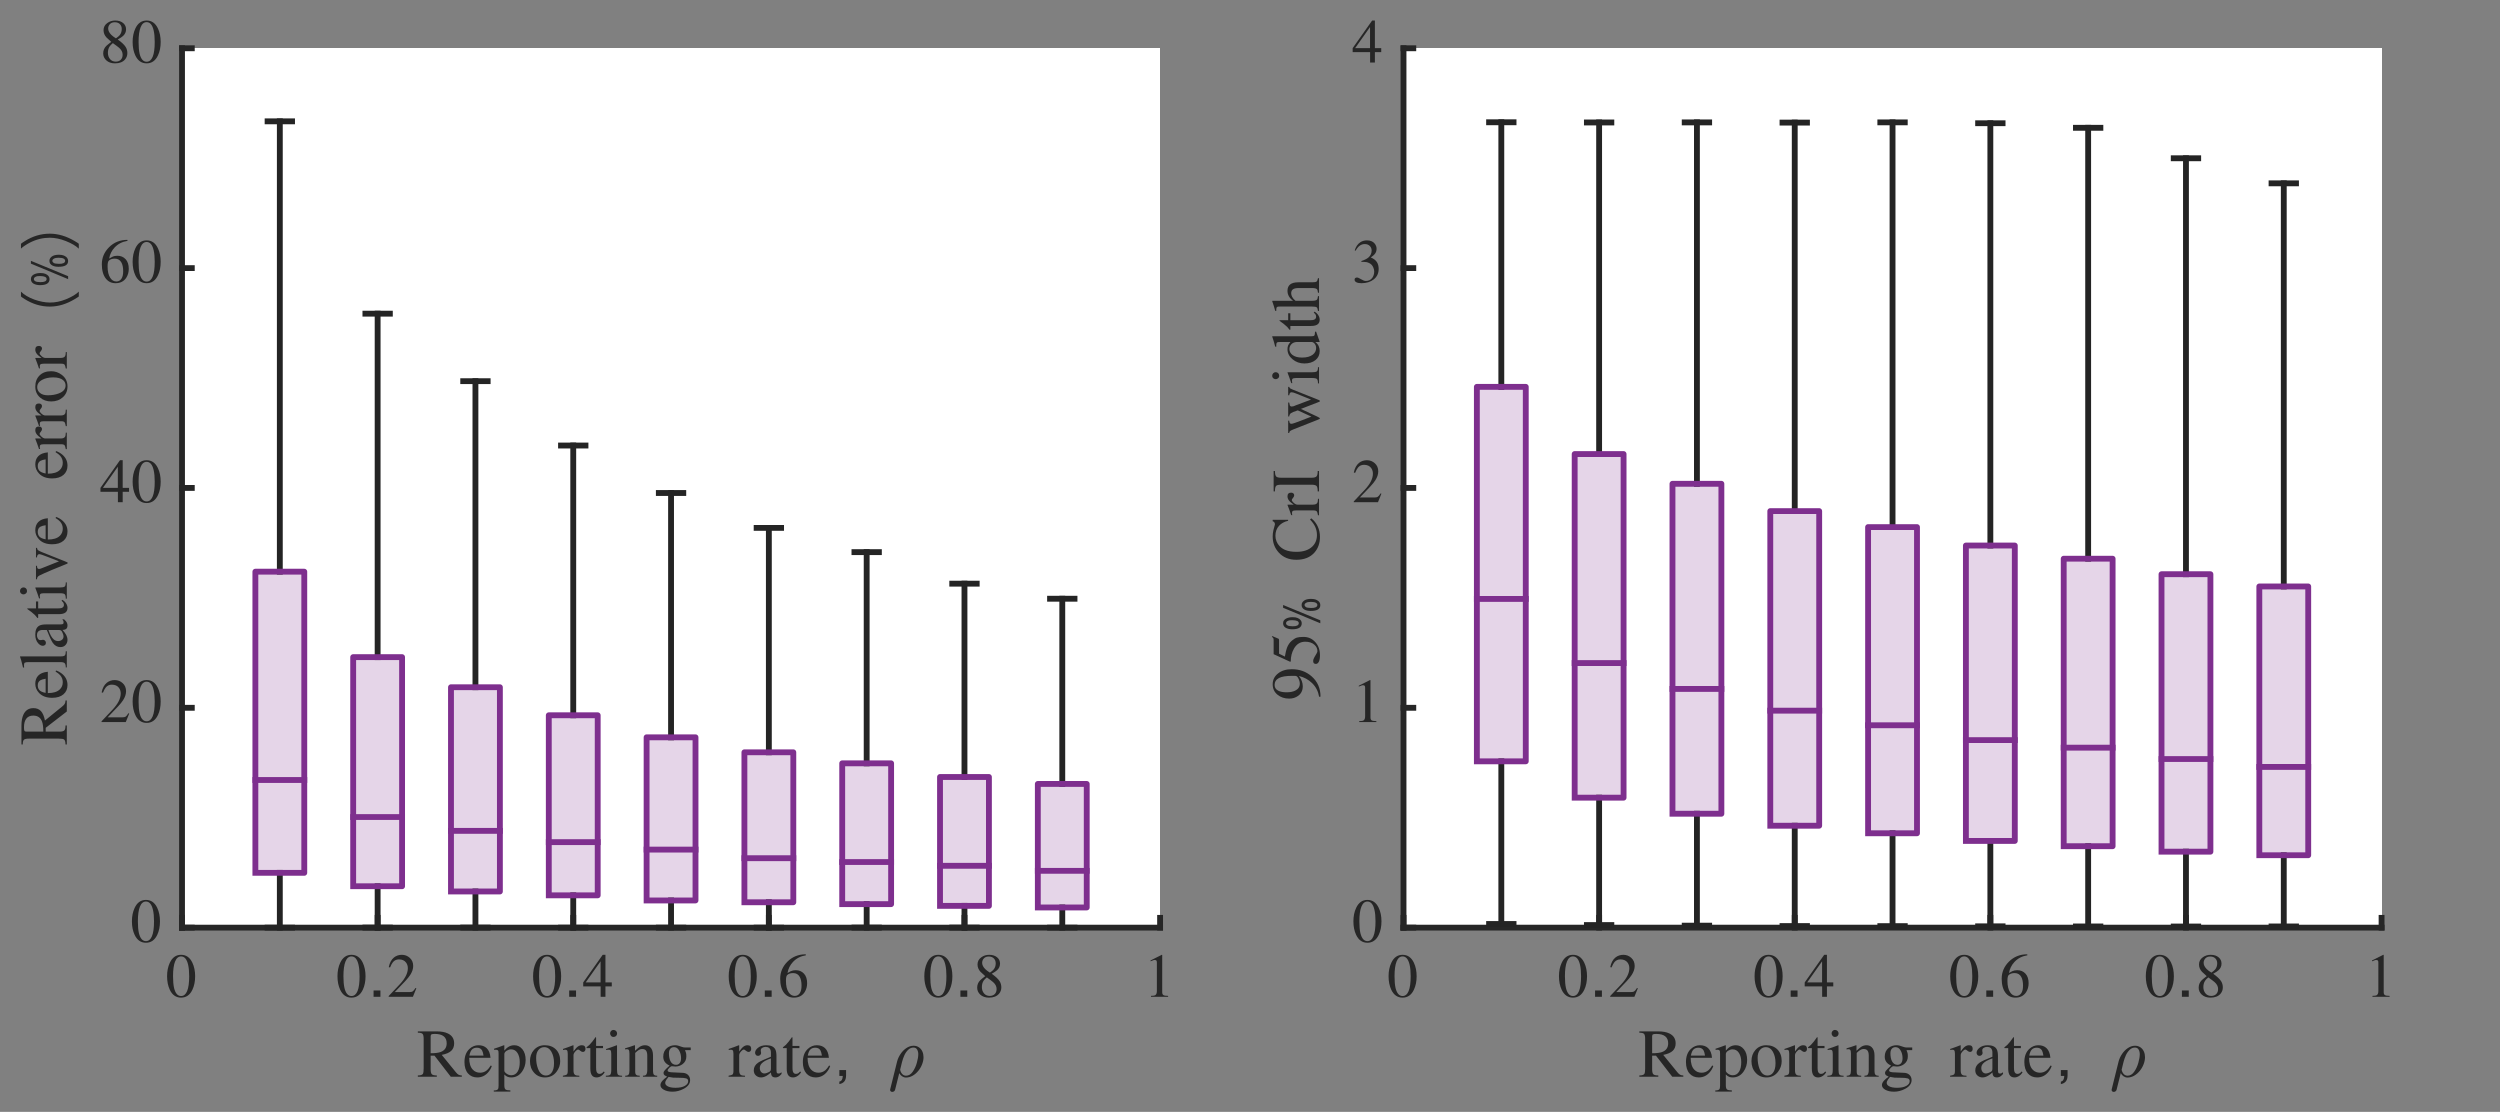 <?xml version="1.0"?>
<!DOCTYPE svg PUBLIC '-//W3C//DTD SVG 1.0//EN'
          'http://www.w3.org/TR/2001/REC-SVG-20010904/DTD/svg10.dtd'>
<svg xmlns:xlink="http://www.w3.org/1999/xlink" style="fill-opacity:1; color-rendering:auto; color-interpolation:auto; text-rendering:auto; stroke:black; stroke-linecap:square; stroke-miterlimit:10; shape-rendering:auto; stroke-opacity:1; fill:black; stroke-dasharray:none; font-weight:normal; stroke-width:1; font-family:'Dialog'; font-style:normal; stroke-linejoin:miter; font-size:12px; stroke-dashoffset:0; image-rendering:auto;" width="1140" height="507" xmlns="http://www.w3.org/2000/svg"
><rect width="100%" height="100%" fill="#808080" stroke="none"/><!--Generated by the Batik Graphics2D SVG Generator--><defs id="genericDefs"
  /><g
  ><defs id="defs1"
    ><clipPath clipPathUnits="userSpaceOnUse" id="clipPath1"
      ><path d="M0 0 L1140 0 L1140 507 L0 507 L0 0 Z"
      /></clipPath
    ></defs
    ><g style="fill:white; text-rendering:optimizeSpeed; color-rendering:optimizeSpeed; image-rendering:optimizeSpeed; shape-rendering:crispEdges; stroke:white; color-interpolation:sRGB;"
    ><path style="stroke:none;" d="M83 423 L529 423 L529 22 L83 22 Z"
    /></g
    ><g style="fill:rgb(38,38,38); text-rendering:geometricPrecision; image-rendering:optimizeQuality; color-rendering:optimizeQuality; stroke-linejoin:round; stroke:rgb(38,38,38); color-interpolation:linearRGB; stroke-width:2.667;"
    ><line y2="423" style="fill:none;" x1="83" x2="529" y1="423"
      /><line y2="418.54" style="fill:none;" x1="83" x2="83" y1="423"
      /><line y2="418.54" style="fill:none;" x1="172.2" x2="172.2" y1="423"
      /><line y2="418.54" style="fill:none;" x1="261.4" x2="261.4" y1="423"
      /><line y2="418.54" style="fill:none;" x1="350.6" x2="350.6" y1="423"
      /><line y2="418.54" style="fill:none;" x1="439.8" x2="439.8" y1="423"
      /><line y2="418.54" style="fill:none;" x1="529" x2="529" y1="423"
    /></g
    ><g transform="translate(83,431.533)" style="font-size:29.333px; fill:rgb(38,38,38); text-rendering:geometricPrecision; image-rendering:optimizeQuality; color-rendering:optimizeQuality; font-family:'aakar'; stroke:rgb(38,38,38); color-interpolation:linearRGB;"
    ><path style="stroke:none;" d="M-0.422 4.594 Q-2.234 4.594 -3.164 6.914 Q-4.094 9.234 -4.094 13.625 Q-4.094 16.969 -3.625 19 Q-2.734 22.656 -0.422 22.656 Q1.391 22.656 2.328 20.406 Q3.266 18.156 3.266 13.625 Q3.266 10.453 2.781 8.391 Q1.906 4.594 -0.422 4.594 ZM-0.422 3.859 Q3.031 3.859 4.734 7.484 Q5.984 10.141 5.984 13.625 Q5.984 17.172 4.734 19.797 Q3.031 23.391 -0.422 23.391 Q-3.875 23.391 -5.578 19.797 Q-6.812 17.172 -6.812 13.625 Q-6.812 10.172 -5.578 7.516 Q-3.875 3.859 -0.422 3.859 Z"
    /></g
    ><g transform="translate(172.2,431.533)" style="font-size:29.333px; fill:rgb(38,38,38); text-rendering:geometricPrecision; image-rendering:optimizeQuality; color-rendering:optimizeQuality; font-family:'aakar'; stroke:rgb(38,38,38); color-interpolation:linearRGB;"
    ><path style="stroke:none;" d="M-11.922 4.594 Q-13.734 4.594 -14.664 6.914 Q-15.594 9.234 -15.594 13.625 Q-15.594 16.969 -15.125 19 Q-14.234 22.656 -11.922 22.656 Q-10.109 22.656 -9.172 20.406 Q-8.234 18.156 -8.234 13.625 Q-8.234 10.453 -8.719 8.391 Q-9.594 4.594 -11.922 4.594 ZM-11.922 3.859 Q-8.469 3.859 -6.766 7.484 Q-5.516 10.141 -5.516 13.625 Q-5.516 17.172 -6.766 19.797 Q-8.469 23.391 -11.922 23.391 Q-15.375 23.391 -17.078 19.797 Q-18.312 17.172 -18.312 13.625 Q-18.312 10.172 -17.078 7.516 Q-15.375 3.859 -11.922 3.859 ZM1.274 23 L-1.851 23 L-1.851 20.109 L1.274 20.109 L1.274 23 ZM17.652 19.125 L16.09 23 L5.043 23 L5.043 22.656 L10.09 17.312 Q13.777 13.375 13.777 10 Q13.777 8.531 13.011 7.453 Q11.933 5.953 9.715 5.953 Q8.027 5.953 6.98 7.203 Q6.386 7.906 5.668 9.625 L5.074 9.484 Q5.668 6.516 7.449 5.078 Q8.965 3.859 11.074 3.859 Q13.121 3.859 14.668 5.258 Q16.215 6.656 16.215 8.953 Q16.215 10.938 14.871 13.031 Q14.136 14.188 12.59 15.859 L7.824 20.844 L14.59 20.844 Q15.496 20.844 15.918 20.594 Q16.496 20.25 17.277 18.984 L17.652 19.125 Z"
    /></g
    ><g transform="translate(261.4,431.533)" style="font-size:29.333px; fill:rgb(38,38,38); text-rendering:geometricPrecision; image-rendering:optimizeQuality; color-rendering:optimizeQuality; font-family:'aakar'; stroke:rgb(38,38,38); color-interpolation:linearRGB;"
    ><path style="stroke:none;" d="M-11.922 4.594 Q-13.734 4.594 -14.664 6.914 Q-15.594 9.234 -15.594 13.625 Q-15.594 16.969 -15.125 19 Q-14.234 22.656 -11.922 22.656 Q-10.109 22.656 -9.172 20.406 Q-8.234 18.156 -8.234 13.625 Q-8.234 10.453 -8.719 8.391 Q-9.594 4.594 -11.922 4.594 ZM-11.922 3.859 Q-8.469 3.859 -6.766 7.484 Q-5.516 10.141 -5.516 13.625 Q-5.516 17.172 -6.766 19.797 Q-8.469 23.391 -11.922 23.391 Q-15.375 23.391 -17.078 19.797 Q-18.312 17.172 -18.312 13.625 Q-18.312 10.172 -17.078 7.516 Q-15.375 3.859 -11.922 3.859 ZM1.274 23 L-1.851 23 L-1.851 20.109 L1.274 20.109 L1.274 23 ZM17.574 16.453 L17.574 18.266 L14.683 18.266 L14.683 23 L12.496 23 L12.496 18.266 L4.543 18.266 L4.543 16.453 L13.433 3.859 L14.683 3.859 L14.683 16.453 L17.574 16.453 ZM12.465 16.453 L12.465 6.828 L5.668 16.453 L12.465 16.453 Z"
    /></g
    ><g transform="translate(350.6,431.533)" style="font-size:29.333px; fill:rgb(38,38,38); text-rendering:geometricPrecision; image-rendering:optimizeQuality; color-rendering:optimizeQuality; font-family:'aakar'; stroke:rgb(38,38,38); color-interpolation:linearRGB;"
    ><path style="stroke:none;" d="M-11.922 4.594 Q-13.734 4.594 -14.664 6.914 Q-15.594 9.234 -15.594 13.625 Q-15.594 16.969 -15.125 19 Q-14.234 22.656 -11.922 22.656 Q-10.109 22.656 -9.172 20.406 Q-8.234 18.156 -8.234 13.625 Q-8.234 10.453 -8.719 8.391 Q-9.594 4.594 -11.922 4.594 ZM-11.922 3.859 Q-8.469 3.859 -6.766 7.484 Q-5.516 10.141 -5.516 13.625 Q-5.516 17.172 -6.766 19.797 Q-8.469 23.391 -11.922 23.391 Q-15.375 23.391 -17.078 19.797 Q-18.312 17.172 -18.312 13.625 Q-18.312 10.172 -17.078 7.516 Q-15.375 3.859 -11.922 3.859 ZM1.274 23 L-1.851 23 L-1.851 20.109 L1.274 20.109 L1.274 23 ZM16.824 3.625 L16.887 4.078 Q13.324 4.641 10.996 7.109 Q8.965 9.297 8.511 12.156 Q9.355 11.641 9.949 11.359 Q10.965 10.875 12.246 10.875 Q14.558 10.875 16.004 12.438 Q17.449 14 17.449 16.828 Q17.449 19.094 16.324 20.875 Q14.699 23.391 11.386 23.391 Q8.699 23.391 7.027 21.328 Q5.168 19 5.168 14.766 Q5.168 10.312 8.418 7.031 Q11.793 3.625 16.824 3.625 ZM11.058 12.188 Q10.261 12.188 9.566 12.398 Q8.871 12.609 8.355 13.094 Q8.105 13.344 7.949 13.938 Q7.793 14.531 7.793 15.75 Q7.793 19.125 9.011 20.953 Q10.09 22.609 11.824 22.609 Q13.199 22.609 14.051 21.43 Q14.902 20.25 14.902 17.938 Q14.902 15.406 14.105 13.969 Q13.152 12.188 11.058 12.188 Z"
    /></g
    ><g transform="translate(439.8,431.533)" style="font-size:29.333px; fill:rgb(38,38,38); text-rendering:geometricPrecision; image-rendering:optimizeQuality; color-rendering:optimizeQuality; font-family:'aakar'; stroke:rgb(38,38,38); color-interpolation:linearRGB;"
    ><path style="stroke:none;" d="M-11.922 4.594 Q-13.734 4.594 -14.664 6.914 Q-15.594 9.234 -15.594 13.625 Q-15.594 16.969 -15.125 19 Q-14.234 22.656 -11.922 22.656 Q-10.109 22.656 -9.172 20.406 Q-8.234 18.156 -8.234 13.625 Q-8.234 10.453 -8.719 8.391 Q-9.594 4.594 -11.922 4.594 ZM-11.922 3.859 Q-8.469 3.859 -6.766 7.484 Q-5.516 10.141 -5.516 13.625 Q-5.516 17.172 -6.766 19.797 Q-8.469 23.391 -11.922 23.391 Q-15.375 23.391 -17.078 19.797 Q-18.312 17.172 -18.312 13.625 Q-18.312 10.172 -17.078 7.516 Q-15.375 3.859 -11.922 3.859 ZM1.274 23 L-1.851 23 L-1.851 20.109 L1.274 20.109 L1.274 23 ZM10.199 14.156 Q9.152 15.016 8.73 15.672 Q7.933 16.875 7.933 18.578 Q7.933 20.281 8.902 21.445 Q9.871 22.609 11.527 22.609 Q12.918 22.609 13.785 21.773 Q14.652 20.938 14.652 19.438 Q14.652 17.703 13.058 16.312 Q12.386 15.719 10.199 14.156 ZM5.793 18.859 Q5.793 16.859 7.168 15.469 Q7.683 14.953 9.465 13.594 Q7.746 12.062 7.308 11.609 Q5.949 10.141 5.949 8.25 Q5.949 6.234 7.683 4.984 Q9.246 3.859 11.246 3.859 Q13.574 3.859 14.933 5.047 Q16.215 6.156 16.215 7.875 Q16.215 9.609 14.902 10.844 Q14.199 11.531 12.418 12.5 Q15.074 14.391 16.043 15.922 Q16.808 17.141 16.808 18.75 Q16.808 20.359 15.761 21.609 Q14.246 23.391 11.168 23.391 Q8.668 23.391 7.168 21.984 Q5.793 20.672 5.793 18.859 ZM8.058 7.516 Q8.058 8.922 9.433 10.344 Q10.152 11.078 11.59 11.984 Q12.777 11.188 13.324 10.531 Q14.246 9.375 14.246 7.734 Q14.246 6.453 13.496 5.609 Q12.636 4.641 11.074 4.641 Q9.605 4.641 8.832 5.508 Q8.058 6.375 8.058 7.516 Z"
    /></g
    ><g transform="translate(529,431.533)" style="font-size:29.333px; fill:rgb(38,38,38); text-rendering:geometricPrecision; image-rendering:optimizeQuality; color-rendering:optimizeQuality; font-family:'aakar'; stroke:rgb(38,38,38); color-interpolation:linearRGB;"
    ><path style="stroke:none;" d="M-4.156 23 L-4.156 22.578 Q-2.719 22.578 -2.203 22.266 Q-1.469 21.812 -1.469 20.359 L-1.469 7.531 Q-1.469 6.906 -1.578 6.656 Q-1.781 6.203 -2.438 6.203 Q-2.734 6.203 -2.906 6.266 Q-3.562 6.516 -4.359 6.828 L-4.359 6.438 L0.734 3.859 L0.969 3.906 L0.969 20.906 Q0.969 21.891 1.508 22.234 Q2.047 22.578 3.656 22.578 L3.656 23 L-4.156 23 Z"
    /></g
    ><g transform="translate(190,491)" style="font-size:32.267px; fill:rgb(38,38,38); text-rendering:geometricPrecision; image-rendering:optimizeQuality; color-rendering:optimizeQuality; font-family:'aakar'; stroke:rgb(38,38,38); color-interpolation:linearRGB;"
    ><path style="stroke:none;" d="M20.594 -0.594 L20.594 0 L15.562 0 L8.125 -9.625 L6.375 -9.625 L6.375 -3.406 Q6.375 -1.75 6.891 -1.172 Q7.406 -0.594 9.188 -0.594 L9.188 0 L0.531 0 L0.531 -0.594 Q2.312 -0.594 2.812 -1.281 Q3.188 -1.812 3.188 -3.75 L3.188 -17.281 Q3.188 -18.969 2.703 -19.531 Q2.219 -20.094 0.531 -20.094 L0.531 -20.688 L9.156 -20.688 Q12.219 -20.688 14.156 -19.781 Q17.094 -18.406 17.094 -15.219 Q17.094 -13.094 15.766 -11.828 Q14.438 -10.562 11.438 -9.969 L17.875 -2.062 Q18.469 -1.312 19.062 -0.953 Q19.656 -0.594 20.594 -0.594 ZM6.375 -18.406 L6.375 -10.719 Q9.469 -10.719 11 -11.312 Q13.688 -12.344 13.688 -15.281 Q13.688 -17.375 12.328 -18.453 Q10.969 -19.531 8.312 -19.531 Q7.094 -19.531 6.734 -19.312 Q6.375 -19.094 6.375 -18.406 ZM33.767 -5.125 L34.267 -4.906 Q33.736 -3.281 32.548 -1.938 Q30.548 0.312 27.642 0.312 Q24.985 0.312 23.392 -1.531 Q21.798 -3.375 21.798 -6.688 Q21.798 -10.594 24.048 -12.688 Q25.86 -14.375 28.173 -14.375 Q30.517 -14.375 31.892 -13.062 Q33.423 -11.625 33.673 -8.656 L23.954 -8.656 Q23.954 -4.906 25.642 -3.188 Q26.954 -1.844 28.923 -1.844 Q30.735 -1.844 32.111 -3.031 Q32.892 -3.719 33.767 -5.125 ZM24.048 -9.656 L30.485 -9.656 Q30.235 -11.281 29.829 -12 Q29.11 -13.25 27.485 -13.25 Q26.079 -13.25 25.251 -12.453 Q24.423 -11.656 24.048 -9.656 ZM37.351 4.094 L37.351 -10.531 Q37.351 -11.375 37.288 -11.625 Q37.101 -12.312 36.163 -12.312 L35.288 -12.281 L35.288 -12.781 Q37.538 -13.5 39.788 -14.375 L39.976 -14.312 L39.976 -12.031 L40.038 -11.969 Q40.757 -12.906 41.632 -13.5 Q42.944 -14.375 44.538 -14.375 Q46.726 -14.375 48.21 -12.547 Q49.694 -10.719 49.694 -7.656 Q49.694 -4.656 48.038 -2.312 Q46.163 0.312 43.132 0.312 Q42.163 0.312 41.46 0.031 Q40.757 -0.25 39.976 -1.031 L39.976 3.875 Q39.976 5.344 40.507 5.781 Q41.038 6.219 42.726 6.219 L42.726 6.781 L35.163 6.781 L35.163 6.25 Q36.601 6.25 37.038 5.688 Q37.351 5.281 37.351 4.094 ZM39.976 -10.438 L39.976 -2.75 Q39.976 -2.156 40.976 -1.422 Q41.976 -0.688 43.163 -0.688 Q45.038 -0.688 46.069 -2.406 Q47.007 -3.938 47.007 -6.719 Q47.007 -9.219 45.96 -10.859 Q44.913 -12.5 43.038 -12.5 Q42.101 -12.5 41.101 -11.906 Q40.101 -11.312 39.976 -10.438 ZM58.418 -14.375 Q61.574 -14.375 63.512 -12.438 Q65.449 -10.5 65.449 -7.125 Q65.449 -4.438 63.762 -2.25 Q61.793 0.312 58.512 0.312 Q55.512 0.312 53.59 -1.797 Q51.668 -3.906 51.668 -7.125 Q51.668 -10.156 53.449 -12.188 Q55.355 -14.375 58.418 -14.375 ZM58.949 -0.562 Q60.418 -0.562 61.387 -1.688 Q62.637 -3.156 62.637 -6.219 Q62.637 -9.25 61.449 -11.375 Q60.262 -13.5 58.168 -13.5 Q56.605 -13.5 55.543 -12.234 Q54.48 -10.969 54.48 -8.625 Q54.48 -5.906 55.293 -3.75 Q56.48 -0.562 58.949 -0.562 ZM68.891 -2.625 L68.891 -10.438 Q68.891 -11.656 68.548 -12.062 Q68.329 -12.312 67.798 -12.312 Q67.485 -12.312 67.298 -12.297 Q67.11 -12.281 66.735 -12.188 L66.735 -12.688 Q69.204 -13.5 71.36 -14.375 L71.516 -14.312 L71.516 -11.531 Q72.641 -13.156 73.501 -13.766 Q74.36 -14.375 75.298 -14.375 Q76.985 -14.375 76.985 -12.688 Q76.985 -12.094 76.657 -11.703 Q76.329 -11.312 75.798 -11.312 Q75.204 -11.312 74.594 -11.859 Q73.985 -12.406 73.641 -12.406 Q73.079 -12.406 72.298 -11.5 Q71.516 -10.594 71.516 -9.844 L71.516 -2.812 Q71.516 -1.344 72.235 -0.844 Q72.798 -0.469 74.173 -0.469 L74.173 0 L66.673 0 L66.673 -0.469 Q68.079 -0.719 68.423 -1 Q68.891 -1.375 68.891 -2.625 ZM84.978 -14.062 L84.978 -13.062 L81.822 -13.062 L81.822 -4.125 Q81.822 -2.938 82.009 -2.375 Q82.384 -1.312 83.415 -1.312 Q84.103 -1.312 84.603 -1.688 Q84.884 -1.906 85.322 -2.406 L85.728 -2.062 Q85.165 -1.031 84.15 -0.359 Q83.134 0.312 82.072 0.312 Q80.759 0.312 80.04 -0.5 Q79.197 -1.469 79.197 -3.656 L79.197 -13.062 L77.54 -13.062 L77.415 -13.281 Q77.415 -13.469 78.04 -13.906 Q78.447 -14.188 78.79 -14.531 Q79.509 -15.281 80.197 -16.156 Q80.728 -16.844 81.603 -18.094 Q81.822 -18.094 81.822 -17.688 L81.822 -14.062 L84.978 -14.062 ZM86.269 0 L86.269 -0.469 Q87.8 -0.469 88.269 -0.938 Q88.737 -1.406 88.737 -3.188 L88.737 -10.438 Q88.737 -11.656 88.394 -12.062 Q88.175 -12.312 87.644 -12.312 Q87.331 -12.312 87.159 -12.297 Q86.987 -12.281 86.394 -12.188 L86.394 -12.656 Q87.862 -13.125 88.8 -13.469 Q90.425 -14.094 91.237 -14.375 L91.362 -14.281 L91.362 -3.188 Q91.362 -1.531 91.753 -1 Q92.144 -0.469 93.675 -0.469 L93.675 0 L86.269 0 ZM88.206 -19.75 Q88.206 -20.312 88.55 -20.75 Q89.019 -21.344 89.769 -21.344 Q90.456 -21.344 90.925 -20.875 Q91.394 -20.406 91.394 -19.75 Q91.394 -19.062 90.941 -18.609 Q90.487 -18.156 89.769 -18.156 Q89.019 -18.156 88.612 -18.688 Q88.206 -19.219 88.206 -19.75 ZM97.028 -2.812 L97.028 -10.562 Q97.028 -11.875 96.684 -12.281 Q96.466 -12.562 95.934 -12.562 Q95.278 -12.562 95.028 -12.438 L95.028 -12.969 Q97.341 -13.625 99.341 -14.375 L99.559 -14.312 L99.559 -11.844 Q101.028 -13.219 101.716 -13.656 Q102.841 -14.375 104.122 -14.375 Q105.528 -14.375 106.466 -13.5 Q107.778 -12.281 107.778 -9.688 L107.778 -2.531 Q107.778 -1.406 108.184 -0.938 Q108.591 -0.469 109.684 -0.469 L109.684 0 L103.184 0 L103.184 -0.469 Q104.184 -0.469 104.591 -0.875 Q105.153 -1.469 105.153 -3.094 L105.153 -9.625 Q105.153 -11.125 104.622 -11.891 Q104.091 -12.656 102.747 -12.656 Q102.028 -12.656 101.309 -12.219 Q100.591 -11.781 99.653 -10.875 L99.653 -2.094 Q99.653 -1.281 100.106 -0.875 Q100.559 -0.469 101.716 -0.469 L101.716 0 L95.091 0 L95.091 -0.469 Q96.184 -0.469 96.606 -0.953 Q97.028 -1.438 97.028 -2.812 ZM113.345 2.812 Q113.345 3.688 114.345 4.281 Q115.595 5.031 118.033 5.031 Q120.72 5.031 122.267 4.172 Q123.814 3.312 123.814 2 Q123.814 1.031 122.892 0.75 Q121.97 0.469 119.97 0.469 Q117.595 0.469 116.908 0.406 Q116.22 0.344 114.877 0.062 Q114.189 0.875 113.97 1.188 Q113.345 2.062 113.345 2.812 ZM115.033 -10.688 Q115.033 -8.5 115.72 -7.125 Q116.564 -5.438 118.283 -5.438 Q119.345 -5.438 119.955 -6.234 Q120.564 -7.031 120.564 -8.438 Q120.564 -10.562 119.595 -12.125 Q118.752 -13.5 117.377 -13.5 Q116.377 -13.5 115.783 -12.906 Q115.033 -12.188 115.033 -10.688 ZM124.97 -12.125 L122.377 -12.125 Q122.689 -11.406 122.83 -10.844 Q122.97 -10.281 122.97 -9.25 Q122.97 -6.969 121.158 -5.688 Q119.72 -4.656 118.002 -4.656 L116.314 -4.812 Q115.845 -4.75 115.142 -4.031 Q114.439 -3.312 114.439 -2.844 Q114.439 -2.375 115.174 -2.188 Q115.908 -2 116.877 -2 L120.908 -1.812 Q122.595 -1.812 123.564 -1 Q124.689 -0.031 124.689 1.531 Q124.689 3.938 121.752 5.5 Q119.283 6.812 116.689 6.812 Q114.283 6.812 112.72 5.938 Q111.158 5.062 111.158 3.781 Q111.158 2.844 112.095 1.781 Q112.845 0.938 114.22 -0.031 Q113.283 -0.5 113.064 -0.656 Q112.564 -1.062 112.564 -1.688 Q112.564 -2.188 112.908 -2.656 Q113.47 -3.438 115.345 -5.094 Q112.439 -6.375 112.439 -9.156 Q112.439 -11.719 114.22 -13.156 Q115.752 -14.375 117.814 -14.375 Q118.533 -14.375 119.174 -14.203 Q119.814 -14.031 120.845 -13.656 Q121.314 -13.469 121.72 -13.406 Q122.127 -13.344 122.564 -13.344 L124.97 -13.344 L124.97 -12.125 ZM144.451 -2.625 L144.451 -10.438 Q144.451 -11.656 144.107 -12.062 Q143.888 -12.312 143.357 -12.312 Q143.045 -12.312 142.857 -12.297 Q142.67 -12.281 142.295 -12.188 L142.295 -12.688 Q144.763 -13.5 146.92 -14.375 L147.076 -14.312 L147.076 -11.531 Q148.201 -13.156 149.06 -13.766 Q149.92 -14.375 150.857 -14.375 Q152.545 -14.375 152.545 -12.688 Q152.545 -12.094 152.216 -11.703 Q151.888 -11.312 151.357 -11.312 Q150.763 -11.312 150.154 -11.859 Q149.545 -12.406 149.201 -12.406 Q148.638 -12.406 147.857 -11.5 Q147.076 -10.594 147.076 -9.844 L147.076 -2.812 Q147.076 -1.344 147.795 -0.844 Q148.357 -0.469 149.732 -0.469 L149.732 0 L142.232 0 L142.232 -0.469 Q143.638 -0.719 143.982 -1 Q144.451 -1.375 144.451 -2.625 ZM161.537 -3.844 L161.537 -8.375 Q158.444 -7.344 157.256 -6 Q156.475 -5.125 156.475 -4 Q156.475 -2.875 157.069 -2.188 Q157.662 -1.5 158.537 -1.5 Q159.006 -1.5 159.569 -1.688 Q160.131 -1.875 160.475 -2.062 Q161.162 -2.375 161.35 -2.734 Q161.537 -3.094 161.537 -3.844 ZM166.381 -2.062 L166.381 -1.25 Q165.537 -0.25 164.694 0.094 Q164.162 0.312 163.6 0.312 Q162.819 0.312 162.381 0.031 Q161.569 -0.5 161.569 -1.969 Q160.412 -0.938 159.537 -0.438 Q158.225 0.312 157.037 0.312 Q155.694 0.312 154.709 -0.562 Q153.725 -1.438 153.725 -2.938 Q153.725 -5.062 155.725 -6.438 Q157.1 -7.375 161.537 -9.125 L161.537 -11.031 Q161.537 -12.5 160.694 -13.156 Q160.069 -13.625 159.131 -13.625 Q158.287 -13.625 157.6 -13.203 Q156.912 -12.781 156.912 -12.094 Q156.912 -11.781 156.959 -11.453 Q157.006 -11.125 157.069 -10.875 Q157.069 -10.344 156.662 -9.938 Q156.256 -9.531 155.662 -9.531 Q155.006 -9.531 154.662 -9.984 Q154.319 -10.438 154.319 -10.906 Q154.319 -12.062 155.506 -13.094 Q156.975 -14.375 159.412 -14.375 Q162.444 -14.375 163.475 -12.594 Q164.069 -11.562 164.069 -9.375 L164.069 -3.281 Q164.069 -2.312 164.209 -1.891 Q164.35 -1.469 164.975 -1.469 Q165.412 -1.469 165.725 -1.625 Q166.037 -1.781 166.381 -2.062 ZM174.527 -14.062 L174.527 -13.062 L171.371 -13.062 L171.371 -4.125 Q171.371 -2.938 171.559 -2.375 Q171.934 -1.312 172.965 -1.312 Q173.652 -1.312 174.152 -1.688 Q174.434 -1.906 174.871 -2.406 L175.277 -2.062 Q174.715 -1.031 173.699 -0.359 Q172.684 0.312 171.621 0.312 Q170.309 0.312 169.59 -0.5 Q168.746 -1.469 168.746 -3.656 L168.746 -13.062 L167.09 -13.062 L166.965 -13.281 Q166.965 -13.469 167.59 -13.906 Q167.996 -14.188 168.34 -14.531 Q169.059 -15.281 169.746 -16.156 Q170.277 -16.844 171.152 -18.094 Q171.371 -18.094 171.371 -17.688 L171.371 -14.062 L174.527 -14.062 ZM188.068 -5.125 L188.568 -4.906 Q188.037 -3.281 186.85 -1.938 Q184.85 0.312 181.943 0.312 Q179.287 0.312 177.693 -1.531 Q176.1 -3.375 176.1 -6.688 Q176.1 -10.594 178.35 -12.688 Q180.162 -14.375 182.475 -14.375 Q184.818 -14.375 186.193 -13.062 Q187.725 -11.625 187.975 -8.656 L178.256 -8.656 Q178.256 -4.906 179.943 -3.188 Q181.256 -1.844 183.225 -1.844 Q185.037 -1.844 186.412 -3.031 Q187.193 -3.719 188.068 -5.125 ZM178.35 -9.656 L184.787 -9.656 Q184.537 -11.281 184.131 -12 Q183.412 -13.25 181.787 -13.25 Q180.381 -13.25 179.553 -12.453 Q178.725 -11.656 178.35 -9.656 ZM195.809 -0.594 Q195.809 2.812 192.746 3.344 L192.746 2.188 Q194.215 2 194.309 -0.375 L192.746 -0.375 L192.746 -3.062 L195.809 -3.062 L195.809 -0.594 Z"
    /></g
    ><g transform="translate(405,491)" style="font-size:32.267px; fill:rgb(38,38,38); text-rendering:geometricPrecision; image-rendering:optimizeQuality; color-rendering:optimizeQuality; font-family:'mwb_cmmi10'; stroke:rgb(38,38,38); color-interpolation:linearRGB;"
    ><path style="stroke:none;" d="M0.891 6.016 Q0.891 5.828 0.922 5.766 L4.094 -7.016 Q4.547 -8.734 5.648 -10.383 Q6.75 -12.031 8.312 -13.086 Q9.875 -14.141 11.609 -14.141 Q13 -14.141 14.039 -13.414 Q15.078 -12.688 15.602 -11.508 Q16.125 -10.328 16.125 -8.922 Q16.125 -7.375 15.492 -5.719 Q14.859 -4.062 13.742 -2.688 Q12.625 -1.312 11.172 -0.477 Q9.719 0.359 8.125 0.359 Q7.188 0.359 6.359 -0.195 Q5.531 -0.75 5.062 -1.656 L3.172 5.891 Q3.078 6.344 2.703 6.625 Q2.328 6.906 1.859 6.906 Q1.469 6.906 1.18 6.664 Q0.891 6.422 0.891 6.016 ZM8.188 -0.484 Q9.891 -0.484 11.148 -2.227 Q12.406 -3.969 13.07 -6.32 Q13.734 -8.672 13.734 -10.297 Q13.734 -11.516 13.203 -12.414 Q12.672 -13.312 11.547 -13.312 Q10.156 -13.312 9.094 -12.258 Q8.031 -11.203 7.391 -9.781 Q6.75 -8.359 6.344 -6.812 L5.469 -3.234 Q5.672 -2.078 6.383 -1.281 Q7.094 -0.484 8.188 -0.484 Z"
    /></g
    ><g style="fill:rgb(38,38,38); text-rendering:geometricPrecision; image-rendering:optimizeQuality; color-rendering:optimizeQuality; stroke-linejoin:round; stroke:rgb(38,38,38); color-interpolation:linearRGB; stroke-width:2.667;"
    ><line y2="22" style="fill:none;" x1="83" x2="83" y1="423"
      /><line y2="423" style="fill:none;" x1="83" x2="87.46" y1="423"
      /><line y2="322.75" style="fill:none;" x1="83" x2="87.46" y1="322.75"
      /><line y2="222.5" style="fill:none;" x1="83" x2="87.46" y1="222.5"
      /><line y2="122.25" style="fill:none;" x1="83" x2="87.46" y1="122.25"
      /><line y2="22" style="fill:none;" x1="83" x2="87.46" y1="22"
    /></g
    ><g transform="translate(74.467,423)" style="font-size:29.333px; fill:rgb(38,38,38); text-rendering:geometricPrecision; image-rendering:optimizeQuality; color-rendering:optimizeQuality; font-family:'aakar'; stroke:rgb(38,38,38); color-interpolation:linearRGB;"
    ><path style="stroke:none;" d="M-7.922 -11.906 Q-9.734 -11.906 -10.664 -9.586 Q-11.594 -7.266 -11.594 -2.875 Q-11.594 0.469 -11.125 2.5 Q-10.234 6.156 -7.922 6.156 Q-6.109 6.156 -5.172 3.906 Q-4.234 1.656 -4.234 -2.875 Q-4.234 -6.047 -4.719 -8.109 Q-5.594 -11.906 -7.922 -11.906 ZM-7.922 -12.641 Q-4.469 -12.641 -2.766 -9.016 Q-1.516 -6.359 -1.516 -2.875 Q-1.516 0.672 -2.766 3.297 Q-4.469 6.891 -7.922 6.891 Q-11.375 6.891 -13.078 3.297 Q-14.312 0.672 -14.312 -2.875 Q-14.312 -6.328 -13.078 -8.984 Q-11.375 -12.641 -7.922 -12.641 Z"
    /></g
    ><g transform="translate(74.467,322.75)" style="font-size:29.333px; fill:rgb(38,38,38); text-rendering:geometricPrecision; image-rendering:optimizeQuality; color-rendering:optimizeQuality; font-family:'aakar'; stroke:rgb(38,38,38); color-interpolation:linearRGB;"
    ><path style="stroke:none;" d="M-15.547 2.625 L-17.109 6.5 L-28.156 6.5 L-28.156 6.156 L-23.109 0.812 Q-19.422 -3.125 -19.422 -6.5 Q-19.422 -7.969 -20.188 -9.047 Q-21.266 -10.547 -23.484 -10.547 Q-25.172 -10.547 -26.219 -9.297 Q-26.812 -8.594 -27.531 -6.875 L-28.125 -7.016 Q-27.531 -9.984 -25.75 -11.422 Q-24.234 -12.641 -22.125 -12.641 Q-20.078 -12.641 -18.531 -11.242 Q-16.984 -9.844 -16.984 -7.547 Q-16.984 -5.562 -18.328 -3.469 Q-19.062 -2.312 -20.609 -0.641 L-25.375 4.344 L-18.609 4.344 Q-17.703 4.344 -17.281 4.094 Q-16.703 3.75 -15.922 2.484 L-15.547 2.625 ZM-7.601 -11.906 Q-9.414 -11.906 -10.344 -9.586 Q-11.273 -7.266 -11.273 -2.875 Q-11.273 0.469 -10.805 2.5 Q-9.914 6.156 -7.601 6.156 Q-5.789 6.156 -4.851 3.906 Q-3.914 1.656 -3.914 -2.875 Q-3.914 -6.047 -4.398 -8.109 Q-5.273 -11.906 -7.601 -11.906 ZM-7.601 -12.641 Q-4.148 -12.641 -2.445 -9.016 Q-1.195 -6.359 -1.195 -2.875 Q-1.195 0.672 -2.445 3.297 Q-4.148 6.891 -7.601 6.891 Q-11.055 6.891 -12.758 3.297 Q-13.992 0.672 -13.992 -2.875 Q-13.992 -6.328 -12.758 -8.984 Q-11.055 -12.641 -7.601 -12.641 Z"
    /></g
    ><g transform="translate(74.467,222.5)" style="font-size:29.333px; fill:rgb(38,38,38); text-rendering:geometricPrecision; image-rendering:optimizeQuality; color-rendering:optimizeQuality; font-family:'aakar'; stroke:rgb(38,38,38); color-interpolation:linearRGB;"
    ><path style="stroke:none;" d="M-15.625 -0.047 L-15.625 1.766 L-18.516 1.766 L-18.516 6.5 L-20.703 6.5 L-20.703 1.766 L-28.656 1.766 L-28.656 -0.047 L-19.766 -12.641 L-18.516 -12.641 L-18.516 -0.047 L-15.625 -0.047 ZM-20.734 -0.047 L-20.734 -9.672 L-27.531 -0.047 L-20.734 -0.047 ZM-7.601 -11.906 Q-9.414 -11.906 -10.344 -9.586 Q-11.273 -7.266 -11.273 -2.875 Q-11.273 0.469 -10.805 2.5 Q-9.914 6.156 -7.601 6.156 Q-5.789 6.156 -4.851 3.906 Q-3.914 1.656 -3.914 -2.875 Q-3.914 -6.047 -4.398 -8.109 Q-5.273 -11.906 -7.601 -11.906 ZM-7.601 -12.641 Q-4.148 -12.641 -2.445 -9.016 Q-1.195 -6.359 -1.195 -2.875 Q-1.195 0.672 -2.445 3.297 Q-4.148 6.891 -7.601 6.891 Q-11.055 6.891 -12.758 3.297 Q-13.992 0.672 -13.992 -2.875 Q-13.992 -6.328 -12.758 -8.984 Q-11.055 -12.641 -7.601 -12.641 Z"
    /></g
    ><g transform="translate(74.467,122.25)" style="font-size:29.333px; fill:rgb(38,38,38); text-rendering:geometricPrecision; image-rendering:optimizeQuality; color-rendering:optimizeQuality; font-family:'aakar'; stroke:rgb(38,38,38); color-interpolation:linearRGB;"
    ><path style="stroke:none;" d="M-16.375 -12.875 L-16.312 -12.422 Q-19.875 -11.859 -22.203 -9.391 Q-24.234 -7.203 -24.688 -4.344 Q-23.844 -4.859 -23.25 -5.141 Q-22.234 -5.625 -20.953 -5.625 Q-18.641 -5.625 -17.195 -4.062 Q-15.75 -2.5 -15.75 0.328 Q-15.75 2.594 -16.875 4.375 Q-18.5 6.891 -21.812 6.891 Q-24.5 6.891 -26.172 4.828 Q-28.031 2.5 -28.031 -1.734 Q-28.031 -6.188 -24.781 -9.469 Q-21.406 -12.875 -16.375 -12.875 ZM-22.141 -4.312 Q-22.938 -4.312 -23.633 -4.102 Q-24.328 -3.891 -24.844 -3.406 Q-25.094 -3.156 -25.25 -2.562 Q-25.406 -1.969 -25.406 -0.75 Q-25.406 2.625 -24.188 4.453 Q-23.109 6.109 -21.375 6.109 Q-20 6.109 -19.148 4.93 Q-18.297 3.75 -18.297 1.438 Q-18.297 -1.094 -19.094 -2.531 Q-20.047 -4.312 -22.141 -4.312 ZM-7.601 -11.906 Q-9.414 -11.906 -10.344 -9.586 Q-11.273 -7.266 -11.273 -2.875 Q-11.273 0.469 -10.805 2.5 Q-9.914 6.156 -7.601 6.156 Q-5.789 6.156 -4.851 3.906 Q-3.914 1.656 -3.914 -2.875 Q-3.914 -6.047 -4.398 -8.109 Q-5.273 -11.906 -7.601 -11.906 ZM-7.601 -12.641 Q-4.148 -12.641 -2.445 -9.016 Q-1.195 -6.359 -1.195 -2.875 Q-1.195 0.672 -2.445 3.297 Q-4.148 6.891 -7.601 6.891 Q-11.055 6.891 -12.758 3.297 Q-13.992 0.672 -13.992 -2.875 Q-13.992 -6.328 -12.758 -8.984 Q-11.055 -12.641 -7.601 -12.641 Z"
    /></g
    ><g transform="translate(74.467,22)" style="font-size:29.333px; fill:rgb(38,38,38); text-rendering:geometricPrecision; image-rendering:optimizeQuality; color-rendering:optimizeQuality; font-family:'aakar'; stroke:rgb(38,38,38); color-interpolation:linearRGB;"
    ><path style="stroke:none;" d="M-23 -2.344 Q-24.047 -1.484 -24.469 -0.828 Q-25.266 0.375 -25.266 2.078 Q-25.266 3.781 -24.297 4.945 Q-23.328 6.109 -21.672 6.109 Q-20.281 6.109 -19.414 5.273 Q-18.547 4.438 -18.547 2.938 Q-18.547 1.203 -20.141 -0.188 Q-20.812 -0.781 -23 -2.344 ZM-27.406 2.359 Q-27.406 0.359 -26.031 -1.031 Q-25.516 -1.547 -23.734 -2.906 Q-25.453 -4.438 -25.891 -4.891 Q-27.25 -6.359 -27.25 -8.25 Q-27.25 -10.266 -25.516 -11.516 Q-23.953 -12.641 -21.953 -12.641 Q-19.625 -12.641 -18.266 -11.453 Q-16.984 -10.344 -16.984 -8.625 Q-16.984 -6.891 -18.297 -5.656 Q-19 -4.969 -20.781 -4 Q-18.125 -2.109 -17.156 -0.578 Q-16.391 0.641 -16.391 2.25 Q-16.391 3.859 -17.438 5.109 Q-18.953 6.891 -22.031 6.891 Q-24.531 6.891 -26.031 5.484 Q-27.406 4.172 -27.406 2.359 ZM-25.141 -8.984 Q-25.141 -7.578 -23.766 -6.156 Q-23.047 -5.422 -21.609 -4.516 Q-20.422 -5.312 -19.875 -5.969 Q-18.953 -7.125 -18.953 -8.766 Q-18.953 -10.047 -19.703 -10.891 Q-20.562 -11.859 -22.125 -11.859 Q-23.594 -11.859 -24.367 -10.992 Q-25.141 -10.125 -25.141 -8.984 ZM-7.601 -11.906 Q-9.414 -11.906 -10.344 -9.586 Q-11.273 -7.266 -11.273 -2.875 Q-11.273 0.469 -10.805 2.5 Q-9.914 6.156 -7.601 6.156 Q-5.789 6.156 -4.851 3.906 Q-3.914 1.656 -3.914 -2.875 Q-3.914 -6.047 -4.398 -8.109 Q-5.273 -11.906 -7.601 -11.906 ZM-7.601 -12.641 Q-4.148 -12.641 -2.445 -9.016 Q-1.195 -6.359 -1.195 -2.875 Q-1.195 0.672 -2.445 3.297 Q-4.148 6.891 -7.601 6.891 Q-11.055 6.891 -12.758 3.297 Q-13.992 0.672 -13.992 -2.875 Q-13.992 -6.328 -12.758 -8.984 Q-11.055 -12.641 -7.601 -12.641 Z"
    /></g
    ><g transform="translate(41.467,222.5) rotate(-90)" style="font-size:32.267px; fill:rgb(38,38,38); text-rendering:geometricPrecision; image-rendering:optimizeQuality; color-rendering:optimizeQuality; font-family:'aakar'; stroke:rgb(38,38,38); color-interpolation:linearRGB;"
    ><path style="stroke:none;" d="M-96.906 -11.594 L-96.906 -11 L-101.938 -11 L-109.375 -20.625 L-111.125 -20.625 L-111.125 -14.406 Q-111.125 -12.75 -110.609 -12.172 Q-110.094 -11.594 -108.312 -11.594 L-108.312 -11 L-116.969 -11 L-116.969 -11.594 Q-115.188 -11.594 -114.688 -12.281 Q-114.312 -12.812 -114.312 -14.75 L-114.312 -28.281 Q-114.312 -29.969 -114.797 -30.531 Q-115.281 -31.094 -116.969 -31.094 L-116.969 -31.688 L-108.344 -31.688 Q-105.281 -31.688 -103.344 -30.781 Q-100.406 -29.406 -100.406 -26.219 Q-100.406 -24.094 -101.734 -22.828 Q-103.062 -21.562 -106.062 -20.969 L-99.625 -13.062 Q-99.031 -12.312 -98.438 -11.953 Q-97.844 -11.594 -96.906 -11.594 ZM-111.125 -29.406 L-111.125 -21.719 Q-108.031 -21.719 -106.5 -22.312 Q-103.812 -23.344 -103.812 -26.281 Q-103.812 -28.375 -105.172 -29.453 Q-106.531 -30.531 -109.188 -30.531 Q-110.406 -30.531 -110.766 -30.312 Q-111.125 -30.094 -111.125 -29.406 ZM-83.733 -16.125 L-83.233 -15.906 Q-83.764 -14.281 -84.952 -12.938 Q-86.952 -10.688 -89.858 -10.688 Q-92.514 -10.688 -94.108 -12.531 Q-95.702 -14.375 -95.702 -17.688 Q-95.702 -21.594 -93.452 -23.688 Q-91.639 -25.375 -89.327 -25.375 Q-86.983 -25.375 -85.608 -24.062 Q-84.077 -22.625 -83.827 -19.656 L-93.546 -19.656 Q-93.546 -15.906 -91.858 -14.188 Q-90.546 -12.844 -88.577 -12.844 Q-86.764 -12.844 -85.389 -14.031 Q-84.608 -14.719 -83.733 -16.125 ZM-93.452 -20.656 L-87.014 -20.656 Q-87.264 -22.281 -87.671 -23 Q-88.389 -24.25 -90.014 -24.25 Q-91.421 -24.25 -92.249 -23.453 Q-93.077 -22.656 -93.452 -20.656 ZM-81.837 -11 L-81.837 -11.469 Q-80.462 -11.469 -79.946 -11.953 Q-79.431 -12.438 -79.431 -13.719 L-79.431 -28.625 Q-79.431 -29.75 -79.681 -30.141 Q-79.931 -30.531 -80.837 -30.531 L-81.899 -30.469 L-81.899 -30.969 Q-79.524 -31.562 -78.806 -31.75 Q-78.618 -31.812 -76.931 -32.344 L-76.806 -32.281 L-76.806 -13.625 Q-76.806 -12.281 -76.337 -11.875 Q-75.868 -11.469 -74.462 -11.469 L-74.462 -11 L-81.837 -11 ZM-64.765 -14.844 L-64.765 -19.375 Q-67.858 -18.344 -69.046 -17 Q-69.827 -16.125 -69.827 -15 Q-69.827 -13.875 -69.233 -13.188 Q-68.64 -12.5 -67.765 -12.5 Q-67.296 -12.5 -66.733 -12.688 Q-66.171 -12.875 -65.827 -13.062 Q-65.14 -13.375 -64.952 -13.734 Q-64.765 -14.094 -64.765 -14.844 ZM-59.921 -13.062 L-59.921 -12.25 Q-60.765 -11.25 -61.608 -10.906 Q-62.14 -10.688 -62.702 -10.688 Q-63.483 -10.688 -63.921 -10.969 Q-64.733 -11.5 -64.733 -12.969 Q-65.89 -11.938 -66.765 -11.438 Q-68.077 -10.688 -69.265 -10.688 Q-70.608 -10.688 -71.593 -11.562 Q-72.577 -12.438 -72.577 -13.938 Q-72.577 -16.062 -70.577 -17.438 Q-69.202 -18.375 -64.765 -20.125 L-64.765 -22.031 Q-64.765 -23.5 -65.608 -24.156 Q-66.233 -24.625 -67.171 -24.625 Q-68.015 -24.625 -68.702 -24.203 Q-69.39 -23.781 -69.39 -23.094 Q-69.39 -22.781 -69.343 -22.453 Q-69.296 -22.125 -69.233 -21.875 Q-69.233 -21.344 -69.64 -20.938 Q-70.046 -20.531 -70.64 -20.531 Q-71.296 -20.531 -71.64 -20.984 Q-71.983 -21.438 -71.983 -21.906 Q-71.983 -23.062 -70.796 -24.094 Q-69.327 -25.375 -66.89 -25.375 Q-63.858 -25.375 -62.827 -23.594 Q-62.233 -22.562 -62.233 -20.375 L-62.233 -14.281 Q-62.233 -13.312 -62.093 -12.891 Q-61.952 -12.469 -61.327 -12.469 Q-60.89 -12.469 -60.577 -12.625 Q-60.265 -12.781 -59.921 -13.062 ZM-51.775 -25.062 L-51.775 -24.062 L-54.931 -24.062 L-54.931 -15.125 Q-54.931 -13.938 -54.743 -13.375 Q-54.368 -12.312 -53.337 -12.312 Q-52.65 -12.312 -52.15 -12.688 Q-51.868 -12.906 -51.431 -13.406 L-51.025 -13.062 Q-51.587 -12.031 -52.603 -11.359 Q-53.618 -10.688 -54.681 -10.688 Q-55.993 -10.688 -56.712 -11.5 Q-57.556 -12.469 -57.556 -14.656 L-57.556 -24.062 L-59.212 -24.062 L-59.337 -24.281 Q-59.337 -24.469 -58.712 -24.906 Q-58.306 -25.188 -57.962 -25.531 Q-57.243 -26.281 -56.556 -27.156 Q-56.025 -27.844 -55.15 -29.094 Q-54.931 -29.094 -54.931 -28.688 L-54.931 -25.062 L-51.775 -25.062 ZM-50.484 -11 L-50.484 -11.469 Q-48.952 -11.469 -48.484 -11.938 Q-48.015 -12.406 -48.015 -14.188 L-48.015 -21.438 Q-48.015 -22.656 -48.359 -23.062 Q-48.577 -23.312 -49.109 -23.312 Q-49.421 -23.312 -49.593 -23.297 Q-49.765 -23.281 -50.359 -23.188 L-50.359 -23.656 Q-48.89 -24.125 -47.952 -24.469 Q-46.327 -25.094 -45.515 -25.375 L-45.39 -25.281 L-45.39 -14.188 Q-45.39 -12.531 -44.999 -12 Q-44.609 -11.469 -43.077 -11.469 L-43.077 -11 L-50.484 -11 ZM-48.546 -30.75 Q-48.546 -31.312 -48.202 -31.75 Q-47.734 -32.344 -46.984 -32.344 Q-46.296 -32.344 -45.827 -31.875 Q-45.359 -31.406 -45.359 -30.75 Q-45.359 -30.062 -45.812 -29.609 Q-46.265 -29.156 -46.984 -29.156 Q-47.734 -29.156 -48.14 -29.688 Q-48.546 -30.219 -48.546 -30.75 ZM-27.318 -25.062 L-27.318 -24.594 Q-28.068 -24.531 -28.412 -24.078 Q-28.755 -23.625 -29.349 -22.156 L-33.349 -12.125 Q-33.693 -11.312 -33.818 -11.031 Q-34.036 -10.562 -34.193 -10.562 Q-34.411 -10.562 -34.583 -10.906 Q-34.755 -11.25 -35.036 -12.031 Q-35.911 -14.281 -37.318 -17.625 Q-39.068 -21.781 -39.911 -23.438 Q-40.255 -24.125 -40.661 -24.359 Q-41.068 -24.594 -41.63 -24.594 L-41.63 -25.062 L-35.505 -25.062 L-35.505 -24.594 Q-36.193 -24.594 -36.568 -24.406 Q-36.943 -24.219 -36.943 -23.656 Q-36.943 -23.375 -36.849 -23.094 Q-36.755 -22.812 -36.661 -22.562 L-33.474 -14.562 Q-33.255 -15.156 -31.443 -19.75 Q-30.193 -22.906 -30.193 -23.562 Q-30.193 -24.062 -30.615 -24.328 Q-31.037 -24.594 -31.662 -24.594 L-31.662 -25.062 L-27.318 -25.062 ZM-13.719 -16.125 L-13.219 -15.906 Q-13.751 -14.281 -14.938 -12.938 Q-16.938 -10.688 -19.844 -10.688 Q-22.501 -10.688 -24.094 -12.531 Q-25.688 -14.375 -25.688 -17.688 Q-25.688 -21.594 -23.438 -23.688 Q-21.626 -25.375 -19.313 -25.375 Q-16.969 -25.375 -15.594 -24.062 Q-14.063 -22.625 -13.813 -19.656 L-23.532 -19.656 Q-23.532 -15.906 -21.844 -14.188 Q-20.532 -12.844 -18.563 -12.844 Q-16.751 -12.844 -15.376 -14.031 Q-14.594 -14.719 -13.719 -16.125 ZM-23.438 -20.656 L-17.001 -20.656 Q-17.251 -22.281 -17.657 -23 Q-18.376 -24.25 -20.001 -24.25 Q-21.407 -24.25 -22.235 -23.453 Q-23.063 -22.656 -23.438 -20.656 ZM16.309 -16.125 L16.809 -15.906 Q16.278 -14.281 15.09 -12.938 Q13.09 -10.688 10.184 -10.688 Q7.528 -10.688 5.934 -12.531 Q4.34 -14.375 4.34 -17.688 Q4.34 -21.594 6.59 -23.688 Q8.403 -25.375 10.715 -25.375 Q13.059 -25.375 14.434 -24.062 Q15.965 -22.625 16.215 -19.656 L6.497 -19.656 Q6.497 -15.906 8.184 -14.188 Q9.497 -12.844 11.465 -12.844 Q13.278 -12.844 14.653 -14.031 Q15.434 -14.719 16.309 -16.125 ZM6.59 -20.656 L13.028 -20.656 Q12.778 -22.281 12.372 -23 Q11.653 -24.25 10.028 -24.25 Q8.622 -24.25 7.793 -23.453 Q6.965 -22.656 6.59 -20.656 ZM19.924 -13.625 L19.924 -21.438 Q19.924 -22.656 19.581 -23.062 Q19.362 -23.312 18.831 -23.312 Q18.518 -23.312 18.331 -23.297 Q18.143 -23.281 17.768 -23.188 L17.768 -23.688 Q20.237 -24.5 22.393 -25.375 L22.549 -25.312 L22.549 -22.531 Q23.674 -24.156 24.534 -24.766 Q25.393 -25.375 26.331 -25.375 Q28.018 -25.375 28.018 -23.688 Q28.018 -23.094 27.69 -22.703 Q27.362 -22.312 26.831 -22.312 Q26.237 -22.312 25.627 -22.859 Q25.018 -23.406 24.674 -23.406 Q24.112 -23.406 23.331 -22.5 Q22.549 -21.594 22.549 -20.844 L22.549 -13.812 Q22.549 -12.344 23.268 -11.844 Q23.831 -11.469 25.206 -11.469 L25.206 -11 L17.706 -11 L17.706 -11.469 Q19.112 -11.719 19.456 -12 Q19.924 -12.375 19.924 -13.625 ZM30.417 -13.625 L30.417 -21.438 Q30.417 -22.656 30.073 -23.062 Q29.854 -23.312 29.323 -23.312 Q29.011 -23.312 28.823 -23.297 Q28.636 -23.281 28.261 -23.188 L28.261 -23.688 Q30.729 -24.5 32.886 -25.375 L33.042 -25.312 L33.042 -22.531 Q34.167 -24.156 35.026 -24.766 Q35.886 -25.375 36.823 -25.375 Q38.511 -25.375 38.511 -23.688 Q38.511 -23.094 38.182 -22.703 Q37.854 -22.312 37.323 -22.312 Q36.729 -22.312 36.12 -22.859 Q35.511 -23.406 35.167 -23.406 Q34.604 -23.406 33.823 -22.5 Q33.042 -21.594 33.042 -20.844 L33.042 -13.812 Q33.042 -12.344 33.761 -11.844 Q34.323 -11.469 35.698 -11.469 L35.698 -11 L28.198 -11 L28.198 -11.469 Q29.604 -11.719 29.948 -12 Q30.417 -12.375 30.417 -13.625 ZM46.191 -25.375 Q49.347 -25.375 51.285 -23.438 Q53.222 -21.5 53.222 -18.125 Q53.222 -15.438 51.535 -13.25 Q49.566 -10.688 46.285 -10.688 Q43.285 -10.688 41.363 -12.797 Q39.441 -14.906 39.441 -18.125 Q39.441 -21.156 41.222 -23.188 Q43.128 -25.375 46.191 -25.375 ZM46.722 -11.562 Q48.191 -11.562 49.16 -12.688 Q50.41 -14.156 50.41 -17.219 Q50.41 -20.25 49.222 -22.375 Q48.035 -24.5 45.941 -24.5 Q44.378 -24.5 43.316 -23.234 Q42.253 -21.969 42.253 -19.625 Q42.253 -16.906 43.066 -14.75 Q44.253 -11.562 46.722 -11.562 ZM56.664 -13.625 L56.664 -21.438 Q56.664 -22.656 56.321 -23.062 Q56.102 -23.312 55.571 -23.312 Q55.258 -23.312 55.071 -23.297 Q54.883 -23.281 54.508 -23.188 L54.508 -23.688 Q56.977 -24.5 59.133 -25.375 L59.289 -25.312 L59.289 -22.531 Q60.414 -24.156 61.274 -24.766 Q62.133 -25.375 63.071 -25.375 Q64.758 -25.375 64.758 -23.688 Q64.758 -23.094 64.43 -22.703 Q64.102 -22.312 63.571 -22.312 Q62.977 -22.312 62.367 -22.859 Q61.758 -23.406 61.414 -23.406 Q60.852 -23.406 60.071 -22.5 Q59.289 -21.594 59.289 -20.844 L59.289 -13.812 Q59.289 -12.344 60.008 -11.844 Q60.571 -11.469 61.946 -11.469 L61.946 -11 L54.446 -11 L54.446 -11.469 Q55.852 -11.719 56.196 -12 Q56.664 -12.375 56.664 -13.625 ZM89.539 -5.531 L87.32 -5.531 Q87.226 -5.531 86.133 -7.344 Q82.695 -13 82.695 -18.75 Q82.695 -24.75 86.101 -30.188 Q87.164 -31.875 87.32 -31.906 L89.508 -31.906 Q87.32 -29.719 85.883 -25.781 Q84.57 -22.062 84.539 -18.75 Q84.508 -15.125 86.008 -11.438 Q87.664 -7.375 89.539 -5.531 ZM98.001 -23.125 L97.908 -21.75 Q97.72 -20.719 97.22 -20 Q96.408 -18.875 95.22 -18.875 Q92.47 -18.875 92.47 -23.219 Q92.47 -24.875 93.126 -26.125 Q93.814 -27.344 95.189 -27.375 L95.939 -27.281 Q96.845 -27 97.408 -25.906 Q97.97 -24.75 98.001 -23.125 ZM103.564 -27.375 L96.564 -10.406 L95.22 -10.406 L102.283 -27.375 L103.564 -27.375 ZM106.345 -14.656 L106.251 -13.406 Q106.126 -12.562 105.751 -11.906 Q105.001 -10.438 103.533 -10.406 Q100.845 -10.344 100.845 -14.781 Q100.845 -16.406 101.376 -17.5 Q102.064 -18.906 103.533 -18.938 L104.22 -18.844 Q104.939 -18.625 105.501 -17.875 Q106.314 -16.812 106.345 -14.656 ZM96.626 -23.219 L96.564 -24.438 Q96.439 -25 96.22 -25.375 Q95.845 -26 95.22 -26.031 L94.814 -25.938 Q94.533 -25.812 94.251 -25.375 Q93.876 -24.812 93.845 -23.031 Q93.814 -20.281 95.22 -20.219 Q96.595 -20.156 96.626 -23.219 ZM104.97 -14.75 Q104.97 -16.188 104.548 -16.891 Q104.126 -17.594 103.564 -17.594 Q103.033 -17.594 102.564 -16.938 Q102.22 -16.312 102.189 -14.562 Q102.158 -11.812 103.564 -11.75 L104.001 -11.844 Q104.283 -12 104.533 -12.375 Q104.97 -13.062 104.97 -14.75 ZM115.944 -18.75 Q115.944 -13.094 112.538 -7.344 Q111.507 -5.562 111.319 -5.531 L109.1 -5.531 Q110.944 -7.375 112.569 -11.406 Q114.069 -15.156 114.1 -18.75 L113.975 -20.906 Q113.475 -25.688 110.475 -30.188 Q109.725 -31.312 109.132 -31.906 L111.319 -31.906 Q111.444 -31.906 112.507 -30.219 Q115.944 -24.812 115.944 -18.75 Z"
    /></g
    ><g style="fill-opacity:0.2; fill:rgb(126,47,142); text-rendering:optimizeSpeed; image-rendering:optimizeSpeed; color-rendering:optimizeSpeed; shape-rendering:crispEdges; stroke:rgb(126,47,142); color-interpolation:sRGB; stroke-opacity:0.2;"
    ><path style="stroke:none;" d="M116.45 398.012 L138.75 398.012 L138.75 260.69 L116.45 260.69 ZM161.05 404.125 L183.35 404.125 L183.35 299.65 L161.05 299.65 ZM205.65 406.519 L227.95 406.519 L227.95 313.379 L205.65 313.379 ZM250.25 408.278 L272.55 408.278 L272.55 326.164 L250.25 326.164 ZM294.85 410.601 L317.15 410.601 L317.15 336.213 L294.85 336.213 ZM339.45 411.433 L361.75 411.433 L361.75 343.05 L339.45 343.05 ZM384.05 412.283 L406.35 412.283 L406.35 348.075 L384.05 348.075 ZM428.65 413.084 L450.95 413.084 L450.95 354.303 L428.65 354.303 ZM473.25 413.798 L495.55 413.798 L495.55 357.477 L473.25 357.477 Z"
    /></g
    ><g style="stroke-linecap:butt; fill:rgb(36,36,36); text-rendering:geometricPrecision; image-rendering:optimizeQuality; color-rendering:optimizeQuality; stroke-linejoin:round; stroke:rgb(36,36,36); color-interpolation:linearRGB; stroke-width:2.667;"
    ><line y2="398.012" style="fill:none;" x1="127.6" x2="127.6" y1="423"
      /><line y2="55.323" style="fill:none;" x1="127.6" x2="127.6" y1="260.69"
      /><line y2="423" style="fill:none;" x1="122.025" x2="133.175" y1="423"
      /><line y2="55.323" style="fill:none;" x1="122.025" x2="133.175" y1="55.323"
      /><line y2="404.125" style="fill:none;" x1="172.2" x2="172.2" y1="422.987"
      /><line y2="143.042" style="fill:none;" x1="172.2" x2="172.2" y1="299.65"
      /><line y2="422.987" style="fill:none;" x1="166.625" x2="177.775" y1="422.987"
      /><line y2="143.042" style="fill:none;" x1="166.625" x2="177.775" y1="143.042"
      /><line y2="406.519" style="fill:none;" x1="216.8" x2="216.8" y1="422.99"
      /><line y2="173.814" style="fill:none;" x1="216.8" x2="216.8" y1="313.379"
      /><line y2="422.99" style="fill:none;" x1="211.225" x2="222.375" y1="422.99"
      /><line y2="173.814" style="fill:none;" x1="211.225" x2="222.375" y1="173.814"
      /><line y2="408.278" style="fill:none;" x1="261.4" x2="261.4" y1="423"
      /><line y2="203.152" style="fill:none;" x1="261.4" x2="261.4" y1="326.164"
      /><line y2="423" style="fill:none;" x1="255.825" x2="266.975" y1="423"
      /><line y2="203.152" style="fill:none;" x1="255.825" x2="266.975" y1="203.152"
      /><line y2="410.601" style="fill:none;" x1="306" x2="306" y1="423"
      /><line y2="224.806" style="fill:none;" x1="306" x2="306" y1="336.213"
      /><line y2="423" style="fill:none;" x1="300.425" x2="311.575" y1="423"
      /><line y2="224.806" style="fill:none;" x1="300.425" x2="311.575" y1="224.806"
      /><line y2="411.433" style="fill:none;" x1="350.6" x2="350.6" y1="422.998"
      /><line y2="240.726" style="fill:none;" x1="350.6" x2="350.6" y1="343.05"
      /><line y2="422.998" style="fill:none;" x1="345.025" x2="356.175" y1="422.998"
      /><line y2="240.726" style="fill:none;" x1="345.025" x2="356.175" y1="240.726"
      /><line y2="412.283" style="fill:none;" x1="395.2" x2="395.2" y1="422.997"
      /><line y2="251.765" style="fill:none;" x1="395.2" x2="395.2" y1="348.075"
      /><line y2="422.997" style="fill:none;" x1="389.625" x2="400.775" y1="422.997"
      /><line y2="251.765" style="fill:none;" x1="389.625" x2="400.775" y1="251.765"
      /><line y2="413.084" style="fill:none;" x1="439.8" x2="439.8" y1="422.994"
      /><line y2="266.157" style="fill:none;" x1="439.8" x2="439.8" y1="354.303"
      /><line y2="422.994" style="fill:none;" x1="434.225" x2="445.375" y1="422.994"
      /><line y2="266.157" style="fill:none;" x1="434.225" x2="445.375" y1="266.157"
      /><line y2="413.798" style="fill:none;" x1="484.4" x2="484.4" y1="422.999"
      /><line y2="273.026" style="fill:none;" x1="484.4" x2="484.4" y1="357.477"
      /><line y2="422.999" style="fill:none;" x1="478.825" x2="489.975" y1="422.999"
      /><line y2="273.026" style="fill:none;" x1="478.825" x2="489.975" y1="273.026"
      /><line x1="116.45" x2="138.75" y1="355.677" style="fill:none; stroke:rgb(126,47,142);" y2="355.677"
      /><line x1="161.05" x2="183.35" y1="372.57" style="fill:none; stroke:rgb(126,47,142);" y2="372.57"
      /><line x1="205.65" x2="227.95" y1="378.868" style="fill:none; stroke:rgb(126,47,142);" y2="378.868"
      /><line x1="250.25" x2="272.55" y1="384.002" style="fill:none; stroke:rgb(126,47,142);" y2="384.002"
      /><line x1="294.85" x2="317.15" y1="387.407" style="fill:none; stroke:rgb(126,47,142);" y2="387.407"
      /><line x1="339.45" x2="361.75" y1="391.341" style="fill:none; stroke:rgb(126,47,142);" y2="391.341"
      /><line x1="384.05" x2="406.35" y1="393.087" style="fill:none; stroke:rgb(126,47,142);" y2="393.087"
      /><line x1="428.65" x2="450.95" y1="394.805" style="fill:none; stroke:rgb(126,47,142);" y2="394.805"
      /><line x1="473.25" x2="495.55" y1="397.102" style="fill:none; stroke:rgb(126,47,142);" y2="397.102"
      /><path d="M116.45 398.012 L138.75 398.012 L138.75 398.012 L138.75 260.69 L138.75 260.69 L116.45 260.69 L116.45 260.69 L116.45 398.012" style="fill:none; fill-rule:evenodd; stroke:rgb(126,47,142); stroke-linejoin:miter;"
      /><path d="M161.05 404.125 L183.35 404.125 L183.35 404.125 L183.35 299.65 L183.35 299.65 L161.05 299.65 L161.05 299.65 L161.05 404.125" style="fill:none; fill-rule:evenodd; stroke:rgb(126,47,142); stroke-linejoin:miter;"
      /><path d="M205.65 406.519 L227.95 406.519 L227.95 406.519 L227.95 313.379 L227.95 313.379 L205.65 313.379 L205.65 313.379 L205.65 406.519" style="fill:none; fill-rule:evenodd; stroke:rgb(126,47,142); stroke-linejoin:miter;"
      /><path d="M250.25 408.278 L272.55 408.278 L272.55 408.278 L272.55 326.164 L272.55 326.164 L250.25 326.164 L250.25 326.164 L250.25 408.278" style="fill:none; fill-rule:evenodd; stroke:rgb(126,47,142); stroke-linejoin:miter;"
      /><path d="M294.85 410.601 L317.15 410.601 L317.15 410.601 L317.15 336.213 L317.15 336.213 L294.85 336.213 L294.85 336.213 L294.85 410.601" style="fill:none; fill-rule:evenodd; stroke:rgb(126,47,142); stroke-linejoin:miter;"
      /><path d="M339.45 411.433 L361.75 411.433 L361.75 411.433 L361.75 343.05 L361.75 343.05 L339.45 343.05 L339.45 343.05 L339.45 411.433" style="fill:none; fill-rule:evenodd; stroke:rgb(126,47,142); stroke-linejoin:miter;"
      /><path d="M384.05 412.283 L406.35 412.283 L406.35 412.283 L406.35 348.075 L406.35 348.075 L384.05 348.075 L384.05 348.075 L384.05 412.283" style="fill:none; fill-rule:evenodd; stroke:rgb(126,47,142); stroke-linejoin:miter;"
      /><path d="M428.65 413.084 L450.95 413.084 L450.95 413.084 L450.95 354.303 L450.95 354.303 L428.65 354.303 L428.65 354.303 L428.65 413.084" style="fill:none; fill-rule:evenodd; stroke:rgb(126,47,142); stroke-linejoin:miter;"
      /><path d="M473.25 413.798 L495.55 413.798 L495.55 413.798 L495.55 357.477 L495.55 357.477 L473.25 357.477 L473.25 357.477 L473.25 413.798" style="fill:none; fill-rule:evenodd; stroke:rgb(126,47,142); stroke-linejoin:miter;"
    /></g
    ><g style="fill:white; text-rendering:optimizeSpeed; color-rendering:optimizeSpeed; image-rendering:optimizeSpeed; shape-rendering:crispEdges; stroke:white; color-interpolation:sRGB;"
    ><path style="stroke:none;" d="M640 423 L1086 423 L1086 22 L640 22 Z"
    /></g
    ><g style="fill:rgb(38,38,38); text-rendering:geometricPrecision; image-rendering:optimizeQuality; color-rendering:optimizeQuality; stroke-linejoin:round; stroke:rgb(38,38,38); color-interpolation:linearRGB; stroke-width:2.667;"
    ><line y2="423" style="fill:none;" x1="640" x2="1086" y1="423"
      /><line y2="418.54" style="fill:none;" x1="640" x2="640" y1="423"
      /><line y2="418.54" style="fill:none;" x1="729.2" x2="729.2" y1="423"
      /><line y2="418.54" style="fill:none;" x1="818.4" x2="818.4" y1="423"
      /><line y2="418.54" style="fill:none;" x1="907.6" x2="907.6" y1="423"
      /><line y2="418.54" style="fill:none;" x1="996.8" x2="996.8" y1="423"
      /><line y2="418.54" style="fill:none;" x1="1086" x2="1086" y1="423"
    /></g
    ><g transform="translate(640,431.533)" style="font-size:29.333px; fill:rgb(38,38,38); text-rendering:geometricPrecision; image-rendering:optimizeQuality; color-rendering:optimizeQuality; font-family:'aakar'; stroke:rgb(38,38,38); color-interpolation:linearRGB;"
    ><path style="stroke:none;" d="M-0.422 4.594 Q-2.234 4.594 -3.164 6.914 Q-4.094 9.234 -4.094 13.625 Q-4.094 16.969 -3.625 19 Q-2.734 22.656 -0.422 22.656 Q1.391 22.656 2.328 20.406 Q3.266 18.156 3.266 13.625 Q3.266 10.453 2.781 8.391 Q1.906 4.594 -0.422 4.594 ZM-0.422 3.859 Q3.031 3.859 4.734 7.484 Q5.984 10.141 5.984 13.625 Q5.984 17.172 4.734 19.797 Q3.031 23.391 -0.422 23.391 Q-3.875 23.391 -5.578 19.797 Q-6.812 17.172 -6.812 13.625 Q-6.812 10.172 -5.578 7.516 Q-3.875 3.859 -0.422 3.859 Z"
    /></g
    ><g transform="translate(729.2,431.533)" style="font-size:29.333px; fill:rgb(38,38,38); text-rendering:geometricPrecision; image-rendering:optimizeQuality; color-rendering:optimizeQuality; font-family:'aakar'; stroke:rgb(38,38,38); color-interpolation:linearRGB;"
    ><path style="stroke:none;" d="M-11.922 4.594 Q-13.734 4.594 -14.664 6.914 Q-15.594 9.234 -15.594 13.625 Q-15.594 16.969 -15.125 19 Q-14.234 22.656 -11.922 22.656 Q-10.109 22.656 -9.172 20.406 Q-8.234 18.156 -8.234 13.625 Q-8.234 10.453 -8.719 8.391 Q-9.594 4.594 -11.922 4.594 ZM-11.922 3.859 Q-8.469 3.859 -6.766 7.484 Q-5.516 10.141 -5.516 13.625 Q-5.516 17.172 -6.766 19.797 Q-8.469 23.391 -11.922 23.391 Q-15.375 23.391 -17.078 19.797 Q-18.312 17.172 -18.312 13.625 Q-18.312 10.172 -17.078 7.516 Q-15.375 3.859 -11.922 3.859 ZM1.274 23 L-1.851 23 L-1.851 20.109 L1.274 20.109 L1.274 23 ZM17.652 19.125 L16.09 23 L5.043 23 L5.043 22.656 L10.09 17.312 Q13.777 13.375 13.777 10 Q13.777 8.531 13.011 7.453 Q11.933 5.953 9.715 5.953 Q8.027 5.953 6.98 7.203 Q6.386 7.906 5.668 9.625 L5.074 9.484 Q5.668 6.516 7.449 5.078 Q8.965 3.859 11.074 3.859 Q13.121 3.859 14.668 5.258 Q16.215 6.656 16.215 8.953 Q16.215 10.938 14.871 13.031 Q14.136 14.188 12.59 15.859 L7.824 20.844 L14.59 20.844 Q15.496 20.844 15.918 20.594 Q16.496 20.25 17.277 18.984 L17.652 19.125 Z"
    /></g
    ><g transform="translate(818.4,431.533)" style="font-size:29.333px; fill:rgb(38,38,38); text-rendering:geometricPrecision; image-rendering:optimizeQuality; color-rendering:optimizeQuality; font-family:'aakar'; stroke:rgb(38,38,38); color-interpolation:linearRGB;"
    ><path style="stroke:none;" d="M-11.922 4.594 Q-13.734 4.594 -14.664 6.914 Q-15.594 9.234 -15.594 13.625 Q-15.594 16.969 -15.125 19 Q-14.234 22.656 -11.922 22.656 Q-10.109 22.656 -9.172 20.406 Q-8.234 18.156 -8.234 13.625 Q-8.234 10.453 -8.719 8.391 Q-9.594 4.594 -11.922 4.594 ZM-11.922 3.859 Q-8.469 3.859 -6.766 7.484 Q-5.516 10.141 -5.516 13.625 Q-5.516 17.172 -6.766 19.797 Q-8.469 23.391 -11.922 23.391 Q-15.375 23.391 -17.078 19.797 Q-18.312 17.172 -18.312 13.625 Q-18.312 10.172 -17.078 7.516 Q-15.375 3.859 -11.922 3.859 ZM1.274 23 L-1.851 23 L-1.851 20.109 L1.274 20.109 L1.274 23 ZM17.574 16.453 L17.574 18.266 L14.683 18.266 L14.683 23 L12.496 23 L12.496 18.266 L4.543 18.266 L4.543 16.453 L13.433 3.859 L14.683 3.859 L14.683 16.453 L17.574 16.453 ZM12.465 16.453 L12.465 6.828 L5.668 16.453 L12.465 16.453 Z"
    /></g
    ><g transform="translate(907.6,431.533)" style="font-size:29.333px; fill:rgb(38,38,38); text-rendering:geometricPrecision; image-rendering:optimizeQuality; color-rendering:optimizeQuality; font-family:'aakar'; stroke:rgb(38,38,38); color-interpolation:linearRGB;"
    ><path style="stroke:none;" d="M-11.922 4.594 Q-13.734 4.594 -14.664 6.914 Q-15.594 9.234 -15.594 13.625 Q-15.594 16.969 -15.125 19 Q-14.234 22.656 -11.922 22.656 Q-10.109 22.656 -9.172 20.406 Q-8.234 18.156 -8.234 13.625 Q-8.234 10.453 -8.719 8.391 Q-9.594 4.594 -11.922 4.594 ZM-11.922 3.859 Q-8.469 3.859 -6.766 7.484 Q-5.516 10.141 -5.516 13.625 Q-5.516 17.172 -6.766 19.797 Q-8.469 23.391 -11.922 23.391 Q-15.375 23.391 -17.078 19.797 Q-18.312 17.172 -18.312 13.625 Q-18.312 10.172 -17.078 7.516 Q-15.375 3.859 -11.922 3.859 ZM1.274 23 L-1.851 23 L-1.851 20.109 L1.274 20.109 L1.274 23 ZM16.824 3.625 L16.887 4.078 Q13.324 4.641 10.996 7.109 Q8.965 9.297 8.511 12.156 Q9.355 11.641 9.949 11.359 Q10.965 10.875 12.246 10.875 Q14.558 10.875 16.004 12.438 Q17.449 14 17.449 16.828 Q17.449 19.094 16.324 20.875 Q14.699 23.391 11.386 23.391 Q8.699 23.391 7.027 21.328 Q5.168 19 5.168 14.766 Q5.168 10.312 8.418 7.031 Q11.793 3.625 16.824 3.625 ZM11.058 12.188 Q10.261 12.188 9.566 12.398 Q8.871 12.609 8.355 13.094 Q8.105 13.344 7.949 13.938 Q7.793 14.531 7.793 15.75 Q7.793 19.125 9.011 20.953 Q10.09 22.609 11.824 22.609 Q13.199 22.609 14.051 21.43 Q14.902 20.25 14.902 17.938 Q14.902 15.406 14.105 13.969 Q13.152 12.188 11.058 12.188 Z"
    /></g
    ><g transform="translate(996.8,431.533)" style="font-size:29.333px; fill:rgb(38,38,38); text-rendering:geometricPrecision; image-rendering:optimizeQuality; color-rendering:optimizeQuality; font-family:'aakar'; stroke:rgb(38,38,38); color-interpolation:linearRGB;"
    ><path style="stroke:none;" d="M-11.922 4.594 Q-13.734 4.594 -14.664 6.914 Q-15.594 9.234 -15.594 13.625 Q-15.594 16.969 -15.125 19 Q-14.234 22.656 -11.922 22.656 Q-10.109 22.656 -9.172 20.406 Q-8.234 18.156 -8.234 13.625 Q-8.234 10.453 -8.719 8.391 Q-9.594 4.594 -11.922 4.594 ZM-11.922 3.859 Q-8.469 3.859 -6.766 7.484 Q-5.516 10.141 -5.516 13.625 Q-5.516 17.172 -6.766 19.797 Q-8.469 23.391 -11.922 23.391 Q-15.375 23.391 -17.078 19.797 Q-18.312 17.172 -18.312 13.625 Q-18.312 10.172 -17.078 7.516 Q-15.375 3.859 -11.922 3.859 ZM1.274 23 L-1.851 23 L-1.851 20.109 L1.274 20.109 L1.274 23 ZM10.199 14.156 Q9.152 15.016 8.73 15.672 Q7.933 16.875 7.933 18.578 Q7.933 20.281 8.902 21.445 Q9.871 22.609 11.527 22.609 Q12.918 22.609 13.785 21.773 Q14.652 20.938 14.652 19.438 Q14.652 17.703 13.058 16.312 Q12.386 15.719 10.199 14.156 ZM5.793 18.859 Q5.793 16.859 7.168 15.469 Q7.683 14.953 9.465 13.594 Q7.746 12.062 7.308 11.609 Q5.949 10.141 5.949 8.25 Q5.949 6.234 7.683 4.984 Q9.246 3.859 11.246 3.859 Q13.574 3.859 14.933 5.047 Q16.215 6.156 16.215 7.875 Q16.215 9.609 14.902 10.844 Q14.199 11.531 12.418 12.5 Q15.074 14.391 16.043 15.922 Q16.808 17.141 16.808 18.75 Q16.808 20.359 15.761 21.609 Q14.246 23.391 11.168 23.391 Q8.668 23.391 7.168 21.984 Q5.793 20.672 5.793 18.859 ZM8.058 7.516 Q8.058 8.922 9.433 10.344 Q10.152 11.078 11.59 11.984 Q12.777 11.188 13.324 10.531 Q14.246 9.375 14.246 7.734 Q14.246 6.453 13.496 5.609 Q12.636 4.641 11.074 4.641 Q9.605 4.641 8.832 5.508 Q8.058 6.375 8.058 7.516 Z"
    /></g
    ><g transform="translate(1086,431.533)" style="font-size:29.333px; fill:rgb(38,38,38); text-rendering:geometricPrecision; image-rendering:optimizeQuality; color-rendering:optimizeQuality; font-family:'aakar'; stroke:rgb(38,38,38); color-interpolation:linearRGB;"
    ><path style="stroke:none;" d="M-4.156 23 L-4.156 22.578 Q-2.719 22.578 -2.203 22.266 Q-1.469 21.812 -1.469 20.359 L-1.469 7.531 Q-1.469 6.906 -1.578 6.656 Q-1.781 6.203 -2.438 6.203 Q-2.734 6.203 -2.906 6.266 Q-3.562 6.516 -4.359 6.828 L-4.359 6.438 L0.734 3.859 L0.969 3.906 L0.969 20.906 Q0.969 21.891 1.508 22.234 Q2.047 22.578 3.656 22.578 L3.656 23 L-4.156 23 Z"
    /></g
    ><g transform="translate(747,491)" style="font-size:32.267px; fill:rgb(38,38,38); text-rendering:geometricPrecision; image-rendering:optimizeQuality; color-rendering:optimizeQuality; font-family:'aakar'; stroke:rgb(38,38,38); color-interpolation:linearRGB;"
    ><path style="stroke:none;" d="M20.594 -0.594 L20.594 0 L15.562 0 L8.125 -9.625 L6.375 -9.625 L6.375 -3.406 Q6.375 -1.75 6.891 -1.172 Q7.406 -0.594 9.188 -0.594 L9.188 0 L0.531 0 L0.531 -0.594 Q2.312 -0.594 2.812 -1.281 Q3.188 -1.812 3.188 -3.75 L3.188 -17.281 Q3.188 -18.969 2.703 -19.531 Q2.219 -20.094 0.531 -20.094 L0.531 -20.688 L9.156 -20.688 Q12.219 -20.688 14.156 -19.781 Q17.094 -18.406 17.094 -15.219 Q17.094 -13.094 15.766 -11.828 Q14.438 -10.562 11.438 -9.969 L17.875 -2.062 Q18.469 -1.312 19.062 -0.953 Q19.656 -0.594 20.594 -0.594 ZM6.375 -18.406 L6.375 -10.719 Q9.469 -10.719 11 -11.312 Q13.688 -12.344 13.688 -15.281 Q13.688 -17.375 12.328 -18.453 Q10.969 -19.531 8.312 -19.531 Q7.094 -19.531 6.734 -19.312 Q6.375 -19.094 6.375 -18.406 ZM33.767 -5.125 L34.267 -4.906 Q33.736 -3.281 32.548 -1.938 Q30.548 0.312 27.642 0.312 Q24.985 0.312 23.392 -1.531 Q21.798 -3.375 21.798 -6.688 Q21.798 -10.594 24.048 -12.688 Q25.86 -14.375 28.173 -14.375 Q30.517 -14.375 31.892 -13.062 Q33.423 -11.625 33.673 -8.656 L23.954 -8.656 Q23.954 -4.906 25.642 -3.188 Q26.954 -1.844 28.923 -1.844 Q30.735 -1.844 32.111 -3.031 Q32.892 -3.719 33.767 -5.125 ZM24.048 -9.656 L30.485 -9.656 Q30.235 -11.281 29.829 -12 Q29.11 -13.25 27.485 -13.25 Q26.079 -13.25 25.251 -12.453 Q24.423 -11.656 24.048 -9.656 ZM37.351 4.094 L37.351 -10.531 Q37.351 -11.375 37.288 -11.625 Q37.101 -12.312 36.163 -12.312 L35.288 -12.281 L35.288 -12.781 Q37.538 -13.5 39.788 -14.375 L39.976 -14.312 L39.976 -12.031 L40.038 -11.969 Q40.757 -12.906 41.632 -13.5 Q42.944 -14.375 44.538 -14.375 Q46.726 -14.375 48.21 -12.547 Q49.694 -10.719 49.694 -7.656 Q49.694 -4.656 48.038 -2.312 Q46.163 0.312 43.132 0.312 Q42.163 0.312 41.46 0.031 Q40.757 -0.25 39.976 -1.031 L39.976 3.875 Q39.976 5.344 40.507 5.781 Q41.038 6.219 42.726 6.219 L42.726 6.781 L35.163 6.781 L35.163 6.25 Q36.601 6.25 37.038 5.688 Q37.351 5.281 37.351 4.094 ZM39.976 -10.438 L39.976 -2.75 Q39.976 -2.156 40.976 -1.422 Q41.976 -0.688 43.163 -0.688 Q45.038 -0.688 46.069 -2.406 Q47.007 -3.938 47.007 -6.719 Q47.007 -9.219 45.96 -10.859 Q44.913 -12.5 43.038 -12.5 Q42.101 -12.5 41.101 -11.906 Q40.101 -11.312 39.976 -10.438 ZM58.418 -14.375 Q61.574 -14.375 63.512 -12.438 Q65.449 -10.5 65.449 -7.125 Q65.449 -4.438 63.762 -2.25 Q61.793 0.312 58.512 0.312 Q55.512 0.312 53.59 -1.797 Q51.668 -3.906 51.668 -7.125 Q51.668 -10.156 53.449 -12.188 Q55.355 -14.375 58.418 -14.375 ZM58.949 -0.562 Q60.418 -0.562 61.387 -1.688 Q62.637 -3.156 62.637 -6.219 Q62.637 -9.25 61.449 -11.375 Q60.262 -13.5 58.168 -13.5 Q56.605 -13.5 55.543 -12.234 Q54.48 -10.969 54.48 -8.625 Q54.48 -5.906 55.293 -3.75 Q56.48 -0.562 58.949 -0.562 ZM68.891 -2.625 L68.891 -10.438 Q68.891 -11.656 68.548 -12.062 Q68.329 -12.312 67.798 -12.312 Q67.485 -12.312 67.298 -12.297 Q67.11 -12.281 66.735 -12.188 L66.735 -12.688 Q69.204 -13.5 71.36 -14.375 L71.516 -14.312 L71.516 -11.531 Q72.641 -13.156 73.501 -13.766 Q74.36 -14.375 75.298 -14.375 Q76.985 -14.375 76.985 -12.688 Q76.985 -12.094 76.657 -11.703 Q76.329 -11.312 75.798 -11.312 Q75.204 -11.312 74.594 -11.859 Q73.985 -12.406 73.641 -12.406 Q73.079 -12.406 72.298 -11.5 Q71.516 -10.594 71.516 -9.844 L71.516 -2.812 Q71.516 -1.344 72.235 -0.844 Q72.798 -0.469 74.173 -0.469 L74.173 0 L66.673 0 L66.673 -0.469 Q68.079 -0.719 68.423 -1 Q68.891 -1.375 68.891 -2.625 ZM84.978 -14.062 L84.978 -13.062 L81.822 -13.062 L81.822 -4.125 Q81.822 -2.938 82.009 -2.375 Q82.384 -1.312 83.415 -1.312 Q84.103 -1.312 84.603 -1.688 Q84.884 -1.906 85.322 -2.406 L85.728 -2.062 Q85.165 -1.031 84.15 -0.359 Q83.134 0.312 82.072 0.312 Q80.759 0.312 80.04 -0.5 Q79.197 -1.469 79.197 -3.656 L79.197 -13.062 L77.54 -13.062 L77.415 -13.281 Q77.415 -13.469 78.04 -13.906 Q78.447 -14.188 78.79 -14.531 Q79.509 -15.281 80.197 -16.156 Q80.728 -16.844 81.603 -18.094 Q81.822 -18.094 81.822 -17.688 L81.822 -14.062 L84.978 -14.062 ZM86.269 0 L86.269 -0.469 Q87.8 -0.469 88.269 -0.938 Q88.737 -1.406 88.737 -3.188 L88.737 -10.438 Q88.737 -11.656 88.394 -12.062 Q88.175 -12.312 87.644 -12.312 Q87.331 -12.312 87.159 -12.297 Q86.987 -12.281 86.394 -12.188 L86.394 -12.656 Q87.862 -13.125 88.8 -13.469 Q90.425 -14.094 91.237 -14.375 L91.362 -14.281 L91.362 -3.188 Q91.362 -1.531 91.753 -1 Q92.144 -0.469 93.675 -0.469 L93.675 0 L86.269 0 ZM88.206 -19.75 Q88.206 -20.312 88.55 -20.75 Q89.019 -21.344 89.769 -21.344 Q90.456 -21.344 90.925 -20.875 Q91.394 -20.406 91.394 -19.75 Q91.394 -19.062 90.941 -18.609 Q90.487 -18.156 89.769 -18.156 Q89.019 -18.156 88.612 -18.688 Q88.206 -19.219 88.206 -19.75 ZM97.028 -2.812 L97.028 -10.562 Q97.028 -11.875 96.684 -12.281 Q96.466 -12.562 95.934 -12.562 Q95.278 -12.562 95.028 -12.438 L95.028 -12.969 Q97.341 -13.625 99.341 -14.375 L99.559 -14.312 L99.559 -11.844 Q101.028 -13.219 101.716 -13.656 Q102.841 -14.375 104.122 -14.375 Q105.528 -14.375 106.466 -13.5 Q107.778 -12.281 107.778 -9.688 L107.778 -2.531 Q107.778 -1.406 108.184 -0.938 Q108.591 -0.469 109.684 -0.469 L109.684 0 L103.184 0 L103.184 -0.469 Q104.184 -0.469 104.591 -0.875 Q105.153 -1.469 105.153 -3.094 L105.153 -9.625 Q105.153 -11.125 104.622 -11.891 Q104.091 -12.656 102.747 -12.656 Q102.028 -12.656 101.309 -12.219 Q100.591 -11.781 99.653 -10.875 L99.653 -2.094 Q99.653 -1.281 100.106 -0.875 Q100.559 -0.469 101.716 -0.469 L101.716 0 L95.091 0 L95.091 -0.469 Q96.184 -0.469 96.606 -0.953 Q97.028 -1.438 97.028 -2.812 ZM113.345 2.812 Q113.345 3.688 114.345 4.281 Q115.595 5.031 118.033 5.031 Q120.72 5.031 122.267 4.172 Q123.814 3.312 123.814 2 Q123.814 1.031 122.892 0.75 Q121.97 0.469 119.97 0.469 Q117.595 0.469 116.908 0.406 Q116.22 0.344 114.877 0.062 Q114.189 0.875 113.97 1.188 Q113.345 2.062 113.345 2.812 ZM115.033 -10.688 Q115.033 -8.5 115.72 -7.125 Q116.564 -5.438 118.283 -5.438 Q119.345 -5.438 119.955 -6.234 Q120.564 -7.031 120.564 -8.438 Q120.564 -10.562 119.595 -12.125 Q118.752 -13.5 117.377 -13.5 Q116.377 -13.5 115.783 -12.906 Q115.033 -12.188 115.033 -10.688 ZM124.97 -12.125 L122.377 -12.125 Q122.689 -11.406 122.83 -10.844 Q122.97 -10.281 122.97 -9.25 Q122.97 -6.969 121.158 -5.688 Q119.72 -4.656 118.002 -4.656 L116.314 -4.812 Q115.845 -4.75 115.142 -4.031 Q114.439 -3.312 114.439 -2.844 Q114.439 -2.375 115.174 -2.188 Q115.908 -2 116.877 -2 L120.908 -1.812 Q122.595 -1.812 123.564 -1 Q124.689 -0.031 124.689 1.531 Q124.689 3.938 121.752 5.5 Q119.283 6.812 116.689 6.812 Q114.283 6.812 112.72 5.938 Q111.158 5.062 111.158 3.781 Q111.158 2.844 112.095 1.781 Q112.845 0.938 114.22 -0.031 Q113.283 -0.5 113.064 -0.656 Q112.564 -1.062 112.564 -1.688 Q112.564 -2.188 112.908 -2.656 Q113.47 -3.438 115.345 -5.094 Q112.439 -6.375 112.439 -9.156 Q112.439 -11.719 114.22 -13.156 Q115.752 -14.375 117.814 -14.375 Q118.533 -14.375 119.174 -14.203 Q119.814 -14.031 120.845 -13.656 Q121.314 -13.469 121.72 -13.406 Q122.127 -13.344 122.564 -13.344 L124.97 -13.344 L124.97 -12.125 ZM144.451 -2.625 L144.451 -10.438 Q144.451 -11.656 144.107 -12.062 Q143.888 -12.312 143.357 -12.312 Q143.045 -12.312 142.857 -12.297 Q142.67 -12.281 142.295 -12.188 L142.295 -12.688 Q144.763 -13.5 146.92 -14.375 L147.076 -14.312 L147.076 -11.531 Q148.201 -13.156 149.06 -13.766 Q149.92 -14.375 150.857 -14.375 Q152.545 -14.375 152.545 -12.688 Q152.545 -12.094 152.216 -11.703 Q151.888 -11.312 151.357 -11.312 Q150.763 -11.312 150.154 -11.859 Q149.545 -12.406 149.201 -12.406 Q148.638 -12.406 147.857 -11.5 Q147.076 -10.594 147.076 -9.844 L147.076 -2.812 Q147.076 -1.344 147.795 -0.844 Q148.357 -0.469 149.732 -0.469 L149.732 0 L142.232 0 L142.232 -0.469 Q143.638 -0.719 143.982 -1 Q144.451 -1.375 144.451 -2.625 ZM161.537 -3.844 L161.537 -8.375 Q158.444 -7.344 157.256 -6 Q156.475 -5.125 156.475 -4 Q156.475 -2.875 157.069 -2.188 Q157.662 -1.5 158.537 -1.5 Q159.006 -1.5 159.569 -1.688 Q160.131 -1.875 160.475 -2.062 Q161.162 -2.375 161.35 -2.734 Q161.537 -3.094 161.537 -3.844 ZM166.381 -2.062 L166.381 -1.25 Q165.537 -0.25 164.694 0.094 Q164.162 0.312 163.6 0.312 Q162.819 0.312 162.381 0.031 Q161.569 -0.5 161.569 -1.969 Q160.412 -0.938 159.537 -0.438 Q158.225 0.312 157.037 0.312 Q155.694 0.312 154.709 -0.562 Q153.725 -1.438 153.725 -2.938 Q153.725 -5.062 155.725 -6.438 Q157.1 -7.375 161.537 -9.125 L161.537 -11.031 Q161.537 -12.5 160.694 -13.156 Q160.069 -13.625 159.131 -13.625 Q158.287 -13.625 157.6 -13.203 Q156.912 -12.781 156.912 -12.094 Q156.912 -11.781 156.959 -11.453 Q157.006 -11.125 157.069 -10.875 Q157.069 -10.344 156.662 -9.938 Q156.256 -9.531 155.662 -9.531 Q155.006 -9.531 154.662 -9.984 Q154.319 -10.438 154.319 -10.906 Q154.319 -12.062 155.506 -13.094 Q156.975 -14.375 159.412 -14.375 Q162.444 -14.375 163.475 -12.594 Q164.069 -11.562 164.069 -9.375 L164.069 -3.281 Q164.069 -2.312 164.209 -1.891 Q164.35 -1.469 164.975 -1.469 Q165.412 -1.469 165.725 -1.625 Q166.037 -1.781 166.381 -2.062 ZM174.527 -14.062 L174.527 -13.062 L171.371 -13.062 L171.371 -4.125 Q171.371 -2.938 171.559 -2.375 Q171.934 -1.312 172.965 -1.312 Q173.652 -1.312 174.152 -1.688 Q174.434 -1.906 174.871 -2.406 L175.277 -2.062 Q174.715 -1.031 173.699 -0.359 Q172.684 0.312 171.621 0.312 Q170.309 0.312 169.59 -0.5 Q168.746 -1.469 168.746 -3.656 L168.746 -13.062 L167.09 -13.062 L166.965 -13.281 Q166.965 -13.469 167.59 -13.906 Q167.996 -14.188 168.34 -14.531 Q169.059 -15.281 169.746 -16.156 Q170.277 -16.844 171.152 -18.094 Q171.371 -18.094 171.371 -17.688 L171.371 -14.062 L174.527 -14.062 ZM188.068 -5.125 L188.568 -4.906 Q188.037 -3.281 186.85 -1.938 Q184.85 0.312 181.943 0.312 Q179.287 0.312 177.693 -1.531 Q176.1 -3.375 176.1 -6.688 Q176.1 -10.594 178.35 -12.688 Q180.162 -14.375 182.475 -14.375 Q184.818 -14.375 186.193 -13.062 Q187.725 -11.625 187.975 -8.656 L178.256 -8.656 Q178.256 -4.906 179.943 -3.188 Q181.256 -1.844 183.225 -1.844 Q185.037 -1.844 186.412 -3.031 Q187.193 -3.719 188.068 -5.125 ZM178.35 -9.656 L184.787 -9.656 Q184.537 -11.281 184.131 -12 Q183.412 -13.25 181.787 -13.25 Q180.381 -13.25 179.553 -12.453 Q178.725 -11.656 178.35 -9.656 ZM195.809 -0.594 Q195.809 2.812 192.746 3.344 L192.746 2.188 Q194.215 2 194.309 -0.375 L192.746 -0.375 L192.746 -3.062 L195.809 -3.062 L195.809 -0.594 Z"
    /></g
    ><g transform="translate(962,491)" style="font-size:32.267px; fill:rgb(38,38,38); text-rendering:geometricPrecision; image-rendering:optimizeQuality; color-rendering:optimizeQuality; font-family:'mwb_cmmi10'; stroke:rgb(38,38,38); color-interpolation:linearRGB;"
    ><path style="stroke:none;" d="M0.891 6.016 Q0.891 5.828 0.922 5.766 L4.094 -7.016 Q4.547 -8.734 5.648 -10.383 Q6.75 -12.031 8.312 -13.086 Q9.875 -14.141 11.609 -14.141 Q13 -14.141 14.039 -13.414 Q15.078 -12.688 15.602 -11.508 Q16.125 -10.328 16.125 -8.922 Q16.125 -7.375 15.492 -5.719 Q14.859 -4.062 13.742 -2.688 Q12.625 -1.312 11.172 -0.477 Q9.719 0.359 8.125 0.359 Q7.188 0.359 6.359 -0.195 Q5.531 -0.75 5.062 -1.656 L3.172 5.891 Q3.078 6.344 2.703 6.625 Q2.328 6.906 1.859 6.906 Q1.469 6.906 1.18 6.664 Q0.891 6.422 0.891 6.016 ZM8.188 -0.484 Q9.891 -0.484 11.148 -2.227 Q12.406 -3.969 13.07 -6.32 Q13.734 -8.672 13.734 -10.297 Q13.734 -11.516 13.203 -12.414 Q12.672 -13.312 11.547 -13.312 Q10.156 -13.312 9.094 -12.258 Q8.031 -11.203 7.391 -9.781 Q6.75 -8.359 6.344 -6.812 L5.469 -3.234 Q5.672 -2.078 6.383 -1.281 Q7.094 -0.484 8.188 -0.484 Z"
    /></g
    ><g style="fill:rgb(38,38,38); text-rendering:geometricPrecision; image-rendering:optimizeQuality; color-rendering:optimizeQuality; stroke-linejoin:round; stroke:rgb(38,38,38); color-interpolation:linearRGB; stroke-width:2.667;"
    ><line y2="22" style="fill:none;" x1="640" x2="640" y1="423"
      /><line y2="423" style="fill:none;" x1="640" x2="644.46" y1="423"
      /><line y2="322.75" style="fill:none;" x1="640" x2="644.46" y1="322.75"
      /><line y2="222.5" style="fill:none;" x1="640" x2="644.46" y1="222.5"
      /><line y2="122.25" style="fill:none;" x1="640" x2="644.46" y1="122.25"
      /><line y2="22" style="fill:none;" x1="640" x2="644.46" y1="22"
    /></g
    ><g transform="translate(631.467,423)" style="font-size:29.333px; fill:rgb(38,38,38); text-rendering:geometricPrecision; image-rendering:optimizeQuality; color-rendering:optimizeQuality; font-family:'aakar'; stroke:rgb(38,38,38); color-interpolation:linearRGB;"
    ><path style="stroke:none;" d="M-7.922 -11.906 Q-9.734 -11.906 -10.664 -9.586 Q-11.594 -7.266 -11.594 -2.875 Q-11.594 0.469 -11.125 2.5 Q-10.234 6.156 -7.922 6.156 Q-6.109 6.156 -5.172 3.906 Q-4.234 1.656 -4.234 -2.875 Q-4.234 -6.047 -4.719 -8.109 Q-5.594 -11.906 -7.922 -11.906 ZM-7.922 -12.641 Q-4.469 -12.641 -2.766 -9.016 Q-1.516 -6.359 -1.516 -2.875 Q-1.516 0.672 -2.766 3.297 Q-4.469 6.891 -7.922 6.891 Q-11.375 6.891 -13.078 3.297 Q-14.312 0.672 -14.312 -2.875 Q-14.312 -6.328 -13.078 -8.984 Q-11.375 -12.641 -7.922 -12.641 Z"
    /></g
    ><g transform="translate(631.467,322.75)" style="font-size:29.333px; fill:rgb(38,38,38); text-rendering:geometricPrecision; image-rendering:optimizeQuality; color-rendering:optimizeQuality; font-family:'aakar'; stroke:rgb(38,38,38); color-interpolation:linearRGB;"
    ><path style="stroke:none;" d="M-11.656 6.5 L-11.656 6.078 Q-10.219 6.078 -9.703 5.766 Q-8.969 5.312 -8.969 3.859 L-8.969 -8.969 Q-8.969 -9.594 -9.078 -9.844 Q-9.281 -10.297 -9.938 -10.297 Q-10.234 -10.297 -10.406 -10.234 Q-11.062 -9.984 -11.859 -9.672 L-11.859 -10.062 L-6.766 -12.641 L-6.531 -12.594 L-6.531 4.406 Q-6.531 5.391 -5.992 5.734 Q-5.453 6.078 -3.844 6.078 L-3.844 6.5 L-11.656 6.5 Z"
    /></g
    ><g transform="translate(631.467,222.5)" style="font-size:29.333px; fill:rgb(38,38,38); text-rendering:geometricPrecision; image-rendering:optimizeQuality; color-rendering:optimizeQuality; font-family:'aakar'; stroke:rgb(38,38,38); color-interpolation:linearRGB;"
    ><path style="stroke:none;" d="M-1.547 2.625 L-3.109 6.5 L-14.156 6.5 L-14.156 6.156 L-9.109 0.812 Q-5.422 -3.125 -5.422 -6.5 Q-5.422 -7.969 -6.188 -9.047 Q-7.266 -10.547 -9.484 -10.547 Q-11.172 -10.547 -12.219 -9.297 Q-12.812 -8.594 -13.531 -6.875 L-14.125 -7.016 Q-13.531 -9.984 -11.75 -11.422 Q-10.234 -12.641 -8.125 -12.641 Q-6.078 -12.641 -4.531 -11.242 Q-2.984 -9.844 -2.984 -7.547 Q-2.984 -5.562 -4.328 -3.469 Q-5.062 -2.312 -6.609 -0.641 L-11.375 4.344 L-4.609 4.344 Q-3.703 4.344 -3.281 4.094 Q-2.703 3.75 -1.922 2.484 L-1.547 2.625 Z"
    /></g
    ><g transform="translate(631.467,122.25)" style="font-size:29.333px; fill:rgb(38,38,38); text-rendering:geometricPrecision; image-rendering:optimizeQuality; color-rendering:optimizeQuality; font-family:'aakar'; stroke:rgb(38,38,38); color-interpolation:linearRGB;"
    ><path style="stroke:none;" d="M-10.672 -2.844 L-10.688 -3.219 Q-8.484 -3.922 -7.375 -4.906 Q-6 -6.156 -6 -8 Q-6 -9.188 -6.766 -10.016 Q-7.609 -10.953 -9.109 -10.953 Q-10.406 -10.953 -11.43 -10.227 Q-12.453 -9.5 -13.297 -7.938 L-13.719 -8.062 Q-12.953 -10.578 -11.234 -11.734 Q-9.906 -12.641 -8.172 -12.641 Q-5.766 -12.641 -4.609 -11.172 Q-3.75 -10.094 -3.75 -8.828 Q-3.75 -7.625 -4.359 -6.711 Q-4.969 -5.797 -6.391 -4.859 Q-4.438 -4.031 -3.617 -2.758 Q-2.797 -1.484 -2.797 0.375 Q-2.797 3.359 -5.008 5.125 Q-7.219 6.891 -10.641 6.891 Q-12.109 6.891 -12.945 6.469 Q-13.781 6.047 -13.781 5.281 Q-13.781 4.75 -13.453 4.523 Q-13.125 4.297 -12.672 4.297 Q-12.078 4.297 -10.805 5.086 Q-9.531 5.875 -8.625 5.875 Q-6.781 5.875 -5.734 4.484 Q-4.828 3.266 -4.828 1.516 Q-4.828 0.672 -5.234 -0.266 Q-5.797 -1.625 -6.984 -2.219 Q-7.719 -2.625 -8.43 -2.734 Q-9.141 -2.844 -10.672 -2.844 Z"
    /></g
    ><g transform="translate(631.467,22)" style="font-size:29.333px; fill:rgb(38,38,38); text-rendering:geometricPrecision; image-rendering:optimizeQuality; color-rendering:optimizeQuality; font-family:'aakar'; stroke:rgb(38,38,38); color-interpolation:linearRGB;"
    ><path style="stroke:none;" d="M-1.625 -0.047 L-1.625 1.766 L-4.516 1.766 L-4.516 6.5 L-6.703 6.5 L-6.703 1.766 L-14.656 1.766 L-14.656 -0.047 L-5.766 -12.641 L-4.516 -12.641 L-4.516 -0.047 L-1.625 -0.047 ZM-6.734 -0.047 L-6.734 -9.672 L-13.531 -0.047 L-6.734 -0.047 Z"
    /></g
    ><g transform="translate(612.467,222.5) rotate(-90)" style="font-size:32.267px; fill:rgb(38,38,38); text-rendering:geometricPrecision; image-rendering:optimizeQuality; color-rendering:optimizeQuality; font-family:'aakar'; stroke:rgb(38,38,38); color-interpolation:linearRGB;"
    ><path style="stroke:none;" d="M-95.156 -10.312 L-95.25 -10.938 Q-91.531 -11.562 -89 -14.156 Q-86.594 -16.625 -85.781 -20.062 L-85.844 -20.125 Q-86.844 -19.281 -88.047 -18.844 Q-89.25 -18.406 -90.438 -18.406 Q-93.281 -18.406 -94.812 -20.531 Q-96.062 -22.25 -96.062 -24.594 Q-96.062 -27.781 -94.266 -29.953 Q-92.469 -32.125 -89.5 -32.125 Q-86.562 -32.125 -84.609 -29.703 Q-82.656 -27.281 -82.656 -23.375 Q-82.656 -18.094 -85.906 -14.375 Q-89.469 -10.312 -95.156 -10.312 ZM-85.688 -22.094 L-85.688 -23.312 Q-85.688 -27.344 -86.656 -29.219 Q-87.719 -31.25 -89.844 -31.25 Q-91.656 -31.25 -92.5 -29.5 Q-93.188 -28.094 -93.188 -25.781 Q-93.188 -23.438 -92.438 -21.875 Q-91.406 -19.75 -89.188 -19.75 Q-88.438 -19.75 -87.562 -20.094 Q-86.688 -20.438 -86.188 -20.828 Q-85.688 -21.219 -85.688 -22.094 ZM-75.589 -29.219 L-76.902 -26.562 Q-74.214 -26.094 -73.027 -25.656 Q-70.87 -24.875 -69.62 -23.344 Q-68.589 -22.125 -68.261 -21.109 Q-67.933 -20.094 -67.933 -18.031 Q-67.933 -14.875 -70.277 -12.719 Q-72.62 -10.562 -76.308 -10.562 Q-78.183 -10.562 -79.214 -11.062 Q-80.245 -11.562 -80.245 -12.438 Q-80.245 -13.031 -79.933 -13.344 Q-79.62 -13.656 -78.995 -13.656 Q-78.058 -13.656 -77.12 -13.062 Q-75.027 -11.719 -74.464 -11.719 Q-72.745 -11.719 -71.527 -13.062 Q-70.12 -14.594 -70.12 -17.281 Q-70.12 -20.625 -73.308 -22.438 Q-75.839 -23.875 -79.027 -23.875 Q-79.152 -23.875 -79.214 -24 Q-79.277 -24.125 -79.214 -24.281 L-75.808 -31.688 L-69.277 -31.688 Q-68.714 -31.688 -68.433 -31.891 Q-68.152 -32.094 -67.839 -32.5 L-67.558 -32.281 L-68.745 -29.5 Q-68.777 -29.375 -68.933 -29.297 Q-69.089 -29.219 -69.464 -29.219 L-75.589 -29.219 ZM-58.928 -23.125 L-59.022 -21.75 Q-59.209 -20.719 -59.709 -20 Q-60.522 -18.875 -61.709 -18.875 Q-64.459 -18.875 -64.459 -23.219 Q-64.459 -24.875 -63.803 -26.125 Q-63.116 -27.344 -61.741 -27.375 L-60.991 -27.281 Q-60.084 -27 -59.522 -25.906 Q-58.959 -24.75 -58.928 -23.125 ZM-53.366 -27.375 L-60.366 -10.406 L-61.709 -10.406 L-54.647 -27.375 L-53.366 -27.375 ZM-50.584 -14.656 L-50.678 -13.406 Q-50.803 -12.562 -51.178 -11.906 Q-51.928 -10.438 -53.397 -10.406 Q-56.084 -10.344 -56.084 -14.781 Q-56.084 -16.406 -55.553 -17.5 Q-54.866 -18.906 -53.397 -18.938 L-52.709 -18.844 Q-51.991 -18.625 -51.428 -17.875 Q-50.616 -16.812 -50.584 -14.656 ZM-60.303 -23.219 L-60.366 -24.438 Q-60.491 -25 -60.709 -25.375 Q-61.084 -26 -61.709 -26.031 L-62.116 -25.938 Q-62.397 -25.812 -62.678 -25.375 Q-63.053 -24.812 -63.084 -23.031 Q-63.116 -20.281 -61.709 -20.219 Q-60.334 -20.156 -60.303 -23.219 ZM-51.959 -14.75 Q-51.959 -16.188 -52.381 -16.891 Q-52.803 -17.594 -53.366 -17.594 Q-53.897 -17.594 -54.366 -16.938 Q-54.709 -16.312 -54.741 -14.562 Q-54.772 -11.812 -53.366 -11.75 L-52.928 -11.844 Q-52.647 -12 -52.397 -12.375 Q-51.959 -13.062 -51.959 -14.75 ZM-14.541 -25.094 L-14.978 -25.094 Q-15.603 -27.719 -17.26 -29.219 Q-19.072 -30.875 -21.853 -30.875 Q-23.072 -30.875 -24.322 -30.391 Q-25.572 -29.906 -26.541 -28.969 Q-27.666 -27.875 -28.291 -26.375 Q-29.135 -24.344 -29.135 -21.281 Q-29.135 -16.625 -26.791 -14.125 Q-24.728 -11.938 -21.478 -11.938 Q-19.572 -11.938 -17.869 -12.672 Q-16.166 -13.406 -14.416 -15.094 L-13.853 -14.531 Q-14.322 -14 -14.76 -13.5 Q-16.01 -12.312 -17.541 -11.594 Q-19.728 -10.562 -22.322 -10.562 Q-26.572 -10.562 -29.416 -13.031 Q-32.76 -15.938 -32.76 -21.344 Q-32.76 -26.344 -29.478 -29.344 Q-26.447 -32.125 -22.135 -32.125 Q-20.76 -32.125 -19.353 -31.812 Q-18.01 -31.438 -16.635 -31.094 Q-16.103 -31.094 -15.713 -31.344 Q-15.322 -31.594 -15.197 -32.125 L-14.541 -32.125 L-14.541 -25.094 ZM-10.243 -13.625 L-10.243 -21.438 Q-10.243 -22.656 -10.587 -23.062 Q-10.805 -23.312 -11.337 -23.312 Q-11.649 -23.312 -11.837 -23.297 Q-12.024 -23.281 -12.399 -23.188 L-12.399 -23.688 Q-9.93 -24.5 -7.774 -25.375 L-7.618 -25.312 L-7.618 -22.531 Q-6.493 -24.156 -5.633 -24.766 Q-4.774 -25.375 -3.837 -25.375 Q-2.149 -25.375 -2.149 -23.688 Q-2.149 -23.094 -2.477 -22.703 Q-2.805 -22.312 -3.337 -22.312 Q-3.93 -22.312 -4.54 -22.859 Q-5.149 -23.406 -5.493 -23.406 Q-6.055 -23.406 -6.837 -22.5 Q-7.618 -21.594 -7.618 -20.844 L-7.618 -13.812 Q-7.618 -12.344 -6.899 -11.844 Q-6.337 -11.469 -4.962 -11.469 L-4.962 -11 L-12.462 -11 L-12.462 -11.469 Q-11.055 -11.719 -10.712 -12 Q-10.243 -12.375 -10.243 -13.625 ZM-1.563 -11 L-1.563 -11.594 Q0.375 -11.594 0.922 -12.141 Q1.469 -12.688 1.469 -14.406 L1.469 -28.281 Q1.469 -30.062 0.922 -30.578 Q0.375 -31.094 -1.563 -31.094 L-1.563 -31.688 L7.719 -31.688 L7.719 -31.094 Q5.906 -31.094 5.281 -30.578 Q4.656 -30.062 4.656 -28.281 L4.656 -14.406 Q4.656 -12.656 5.281 -12.125 Q5.906 -11.594 7.719 -11.594 L7.719 -11 L-1.563 -11 ZM42.249 -25.062 L46.093 -25.062 L46.093 -24.594 Q45.593 -24.438 45.406 -24.172 Q45.218 -23.906 44.812 -22.906 L40.499 -12.094 Q40.281 -11.594 40.093 -11.094 Q39.843 -10.562 39.624 -10.562 Q39.437 -10.562 39.249 -10.969 Q39.187 -11.125 38.874 -11.906 L36.031 -19.281 L32.531 -11.781 Q31.906 -10.562 31.75 -10.562 Q31.593 -10.562 31.421 -10.859 Q31.25 -11.156 30.937 -11.938 L26.718 -22.625 Q26.218 -23.844 25.968 -24.156 Q25.625 -24.594 25.062 -24.594 L25.062 -25.062 L30.687 -25.062 L30.687 -24.594 Q29.75 -24.5 29.5 -24.281 Q29.25 -24.062 29.25 -23.531 Q29.25 -22.844 30.843 -18.812 Q32.187 -15.406 32.531 -14.469 L35.374 -20.688 Q34.531 -23.219 34.062 -23.844 Q33.593 -24.469 32.593 -24.594 L32.593 -25.062 L38.937 -25.062 L38.937 -24.594 Q37.937 -24.438 37.656 -24.312 Q37.124 -24.062 37.124 -23.438 Q37.124 -23 37.249 -22.625 Q37.562 -21.906 37.781 -21.312 L40.281 -14.625 L43.093 -21.562 Q43.624 -22.781 43.624 -23.562 Q43.624 -24.031 43.281 -24.25 Q42.937 -24.469 42.249 -24.594 L42.249 -25.062 ZM47.656 -11 L47.656 -11.469 Q49.187 -11.469 49.656 -11.938 Q50.124 -12.406 50.124 -14.188 L50.124 -21.438 Q50.124 -22.656 49.781 -23.062 Q49.562 -23.312 49.031 -23.312 Q48.718 -23.312 48.546 -23.297 Q48.374 -23.281 47.781 -23.188 L47.781 -23.656 Q49.249 -24.125 50.187 -24.469 Q51.812 -25.094 52.624 -25.375 L52.749 -25.281 L52.749 -14.188 Q52.749 -12.531 53.14 -12 Q53.531 -11.469 55.062 -11.469 L55.062 -11 L47.656 -11 ZM49.593 -30.75 Q49.593 -31.312 49.937 -31.75 Q50.406 -32.344 51.156 -32.344 Q51.843 -32.344 52.312 -31.875 Q52.781 -31.406 52.781 -30.75 Q52.781 -30.062 52.327 -29.609 Q51.874 -29.156 51.156 -29.156 Q50.406 -29.156 49.999 -29.688 Q49.593 -30.219 49.593 -30.75 ZM66.54 -14.188 L66.54 -21.375 Q66.384 -22.875 65.446 -23.688 Q64.509 -24.5 63.321 -24.5 Q61.79 -24.5 60.728 -23.219 Q59.446 -21.656 59.446 -18.719 Q59.446 -15.5 60.821 -13.781 Q62.009 -12.312 63.759 -12.312 Q64.79 -12.312 65.571 -12.828 Q66.353 -13.344 66.54 -14.188 ZM71.259 -12.812 L71.259 -12.312 L66.665 -10.688 L66.54 -10.781 L66.54 -12.688 Q65.728 -11.625 64.681 -11.156 Q63.634 -10.688 62.446 -10.688 Q59.853 -10.688 58.306 -12.594 Q56.759 -14.5 56.759 -17.688 Q56.759 -20.781 58.681 -23.078 Q60.603 -25.375 63.228 -25.375 Q64.259 -25.375 64.978 -25.078 Q65.696 -24.781 66.54 -24.031 L66.54 -28.906 Q66.54 -29.812 66.384 -30.062 Q66.103 -30.5 65.165 -30.5 L64.415 -30.469 L64.415 -30.969 Q66.009 -31.375 66.837 -31.625 Q67.665 -31.875 69.009 -32.344 L69.165 -32.281 L69.165 -14.562 Q69.165 -13.469 69.415 -13.219 Q69.79 -12.812 71.259 -12.812 ZM79.639 -25.062 L79.639 -24.062 L76.482 -24.062 L76.482 -15.125 Q76.482 -13.938 76.67 -13.375 Q77.045 -12.312 78.076 -12.312 Q78.764 -12.312 79.264 -12.688 Q79.545 -12.906 79.982 -13.406 L80.389 -13.062 Q79.826 -12.031 78.81 -11.359 Q77.795 -10.688 76.732 -10.688 Q75.42 -10.688 74.701 -11.5 Q73.857 -12.469 73.857 -14.656 L73.857 -24.062 L72.201 -24.062 L72.076 -24.281 Q72.076 -24.469 72.701 -24.906 Q73.107 -25.188 73.451 -25.531 Q74.17 -26.281 74.857 -27.156 Q75.389 -27.844 76.264 -29.094 Q76.482 -29.094 76.482 -28.688 L76.482 -25.062 L79.639 -25.062 ZM95.648 -11.469 L95.648 -11 L89.023 -11 L89.023 -11.469 Q90.304 -11.594 90.648 -11.969 Q91.148 -12.5 91.148 -14.188 L91.148 -20.375 Q91.148 -22.031 90.586 -22.859 Q90.023 -23.688 88.742 -23.688 Q87.961 -23.688 87.117 -23.25 Q86.273 -22.812 85.336 -21.719 L85.336 -14.188 Q85.336 -12.5 85.804 -12 Q86.179 -11.594 87.461 -11.469 L87.461 -11 L80.711 -11 L80.711 -11.469 Q82.023 -11.625 82.367 -12.062 Q82.711 -12.5 82.711 -14.188 L82.711 -28.906 Q82.711 -29.812 82.554 -30.062 Q82.273 -30.5 81.336 -30.5 L80.742 -30.469 L80.742 -30.969 Q81.836 -31.281 82.82 -31.562 Q83.804 -31.844 85.179 -32.344 L85.336 -32.25 L85.336 -22.812 Q86.242 -24.062 87.367 -24.719 Q88.492 -25.375 89.898 -25.375 Q91.836 -25.375 92.804 -24.156 Q93.773 -22.938 93.773 -20.406 L93.773 -14.188 Q93.773 -12.562 94.101 -12.125 Q94.429 -11.688 95.648 -11.469 Z"
    /></g
    ><g style="fill-opacity:0.2; fill:rgb(126,47,142); text-rendering:optimizeSpeed; image-rendering:optimizeSpeed; color-rendering:optimizeSpeed; shape-rendering:crispEdges; stroke:rgb(126,47,142); color-interpolation:sRGB; stroke-opacity:0.2;"
    ><path style="stroke:none;" d="M673.45 347.162 L695.75 347.162 L695.75 176.407 L673.45 176.407 ZM718.05 363.741 L740.35 363.741 L740.35 207.043 L718.05 207.043 ZM762.65 371.068 L784.95 371.068 L784.95 220.605 L762.65 220.605 ZM807.25 376.527 L829.55 376.527 L829.55 233.062 L807.25 233.062 ZM851.85 379.972 L874.15 379.972 L874.15 240.357 L851.85 240.357 ZM896.45 383.458 L918.75 383.458 L918.75 248.769 L896.45 248.769 ZM941.05 385.873 L963.35 385.873 L963.35 254.77 L941.05 254.77 ZM985.65 388.365 L1007.95 388.365 L1007.95 261.843 L985.65 261.843 ZM1030.25 389.988 L1052.55 389.988 L1052.55 267.422 L1030.25 267.422 Z"
    /></g
    ><g style="stroke-linecap:butt; fill:rgb(36,36,36); text-rendering:geometricPrecision; image-rendering:optimizeQuality; color-rendering:optimizeQuality; stroke-linejoin:round; stroke:rgb(36,36,36); color-interpolation:linearRGB; stroke-width:2.667;"
    ><line y2="347.162" style="fill:none;" x1="684.6" x2="684.6" y1="421.331"
      /><line y2="55.746" style="fill:none;" x1="684.6" x2="684.6" y1="176.407"
      /><line y2="421.331" style="fill:none;" x1="679.025" x2="690.175" y1="421.331"
      /><line y2="55.746" style="fill:none;" x1="679.025" x2="690.175" y1="55.746"
      /><line y2="363.741" style="fill:none;" x1="729.2" x2="729.2" y1="421.823"
      /><line y2="55.85" style="fill:none;" x1="729.2" x2="729.2" y1="207.043"
      /><line y2="421.823" style="fill:none;" x1="723.625" x2="734.775" y1="421.823"
      /><line y2="55.85" style="fill:none;" x1="723.625" x2="734.775" y1="55.85"
      /><line y2="371.068" style="fill:none;" x1="773.8" x2="773.8" y1="422.11"
      /><line y2="55.807" style="fill:none;" x1="773.8" x2="773.8" y1="220.605"
      /><line y2="422.11" style="fill:none;" x1="768.225" x2="779.375" y1="422.11"
      /><line y2="55.807" style="fill:none;" x1="768.225" x2="779.375" y1="55.807"
      /><line y2="376.527" style="fill:none;" x1="818.4" x2="818.4" y1="422.294"
      /><line y2="55.916" style="fill:none;" x1="818.4" x2="818.4" y1="233.062"
      /><line y2="422.294" style="fill:none;" x1="812.825" x2="823.975" y1="422.294"
      /><line y2="55.916" style="fill:none;" x1="812.825" x2="823.975" y1="55.916"
      /><line y2="379.972" style="fill:none;" x1="863" x2="863" y1="422.326"
      /><line y2="55.801" style="fill:none;" x1="863" x2="863" y1="240.357"
      /><line y2="422.326" style="fill:none;" x1="857.425" x2="868.575" y1="422.326"
      /><line y2="55.801" style="fill:none;" x1="857.425" x2="868.575" y1="55.801"
      /><line y2="383.458" style="fill:none;" x1="907.6" x2="907.6" y1="422.4"
      /><line y2="56.194" style="fill:none;" x1="907.6" x2="907.6" y1="248.769"
      /><line y2="422.4" style="fill:none;" x1="902.025" x2="913.175" y1="422.4"
      /><line y2="56.194" style="fill:none;" x1="902.025" x2="913.175" y1="56.194"
      /><line y2="385.873" style="fill:none;" x1="952.2" x2="952.2" y1="422.467"
      /><line y2="58.274" style="fill:none;" x1="952.2" x2="952.2" y1="254.77"
      /><line y2="422.467" style="fill:none;" x1="946.625" x2="957.775" y1="422.467"
      /><line y2="58.274" style="fill:none;" x1="946.625" x2="957.775" y1="58.274"
      /><line y2="388.365" style="fill:none;" x1="996.8" x2="996.8" y1="422.509"
      /><line y2="72.167" style="fill:none;" x1="996.8" x2="996.8" y1="261.843"
      /><line y2="422.509" style="fill:none;" x1="991.225" x2="1002.375" y1="422.509"
      /><line y2="72.167" style="fill:none;" x1="991.225" x2="1002.375" y1="72.167"
      /><line y2="389.988" style="fill:none;" x1="1041.4" x2="1041.4" y1="422.481"
      /><line y2="83.588" style="fill:none;" x1="1041.4" x2="1041.4" y1="267.422"
      /><line y2="422.481" style="fill:none;" x1="1035.825" x2="1046.975" y1="422.481"
      /><line y2="83.588" style="fill:none;" x1="1035.825" x2="1046.975" y1="83.588"
      /><line x1="673.45" x2="695.75" y1="273.118" style="fill:none; stroke:rgb(126,47,142);" y2="273.118"
      /><line x1="718.05" x2="740.35" y1="302.367" style="fill:none; stroke:rgb(126,47,142);" y2="302.367"
      /><line x1="762.65" x2="784.95" y1="314.144" style="fill:none; stroke:rgb(126,47,142);" y2="314.144"
      /><line x1="807.25" x2="829.55" y1="324.057" style="fill:none; stroke:rgb(126,47,142);" y2="324.057"
      /><line x1="851.85" x2="874.15" y1="330.715" style="fill:none; stroke:rgb(126,47,142);" y2="330.715"
      /><line x1="896.45" x2="918.75" y1="337.483" style="fill:none; stroke:rgb(126,47,142);" y2="337.483"
      /><line x1="941.05" x2="963.35" y1="340.944" style="fill:none; stroke:rgb(126,47,142);" y2="340.944"
      /><line x1="985.65" x2="1007.95" y1="346.118" style="fill:none; stroke:rgb(126,47,142);" y2="346.118"
      /><line x1="1030.25" x2="1052.55" y1="349.721" style="fill:none; stroke:rgb(126,47,142);" y2="349.721"
      /><path d="M673.45 347.162 L695.75 347.162 L695.75 347.162 L695.75 176.407 L695.75 176.407 L673.45 176.407 L673.45 176.407 L673.45 347.162" style="fill:none; fill-rule:evenodd; stroke:rgb(126,47,142); stroke-linejoin:miter;"
      /><path d="M718.05 363.741 L740.35 363.741 L740.35 363.741 L740.35 207.043 L740.35 207.043 L718.05 207.043 L718.05 207.043 L718.05 363.741" style="fill:none; fill-rule:evenodd; stroke:rgb(126,47,142); stroke-linejoin:miter;"
      /><path d="M762.65 371.068 L784.95 371.068 L784.95 371.068 L784.95 220.605 L784.95 220.605 L762.65 220.605 L762.65 220.605 L762.65 371.068" style="fill:none; fill-rule:evenodd; stroke:rgb(126,47,142); stroke-linejoin:miter;"
      /><path d="M807.25 376.527 L829.55 376.527 L829.55 376.527 L829.55 233.062 L829.55 233.062 L807.25 233.062 L807.25 233.062 L807.25 376.527" style="fill:none; fill-rule:evenodd; stroke:rgb(126,47,142); stroke-linejoin:miter;"
      /><path d="M851.85 379.972 L874.15 379.972 L874.15 379.972 L874.15 240.357 L874.15 240.357 L851.85 240.357 L851.85 240.357 L851.85 379.972" style="fill:none; fill-rule:evenodd; stroke:rgb(126,47,142); stroke-linejoin:miter;"
      /><path d="M896.45 383.458 L918.75 383.458 L918.75 383.458 L918.75 248.769 L918.75 248.769 L896.45 248.769 L896.45 248.769 L896.45 383.458" style="fill:none; fill-rule:evenodd; stroke:rgb(126,47,142); stroke-linejoin:miter;"
      /><path d="M941.05 385.873 L963.35 385.873 L963.35 385.873 L963.35 254.77 L963.35 254.77 L941.05 254.77 L941.05 254.77 L941.05 385.873" style="fill:none; fill-rule:evenodd; stroke:rgb(126,47,142); stroke-linejoin:miter;"
      /><path d="M985.65 388.365 L1007.95 388.365 L1007.95 388.365 L1007.95 261.843 L1007.95 261.843 L985.65 261.843 L985.65 261.843 L985.65 388.365" style="fill:none; fill-rule:evenodd; stroke:rgb(126,47,142); stroke-linejoin:miter;"
      /><path d="M1030.25 389.988 L1052.55 389.988 L1052.55 389.988 L1052.55 267.422 L1052.55 267.422 L1030.25 267.422 L1030.25 267.422 L1030.25 389.988" style="fill:none; fill-rule:evenodd; stroke:rgb(126,47,142); stroke-linejoin:miter;"
    /></g
  ></g
></svg
>
